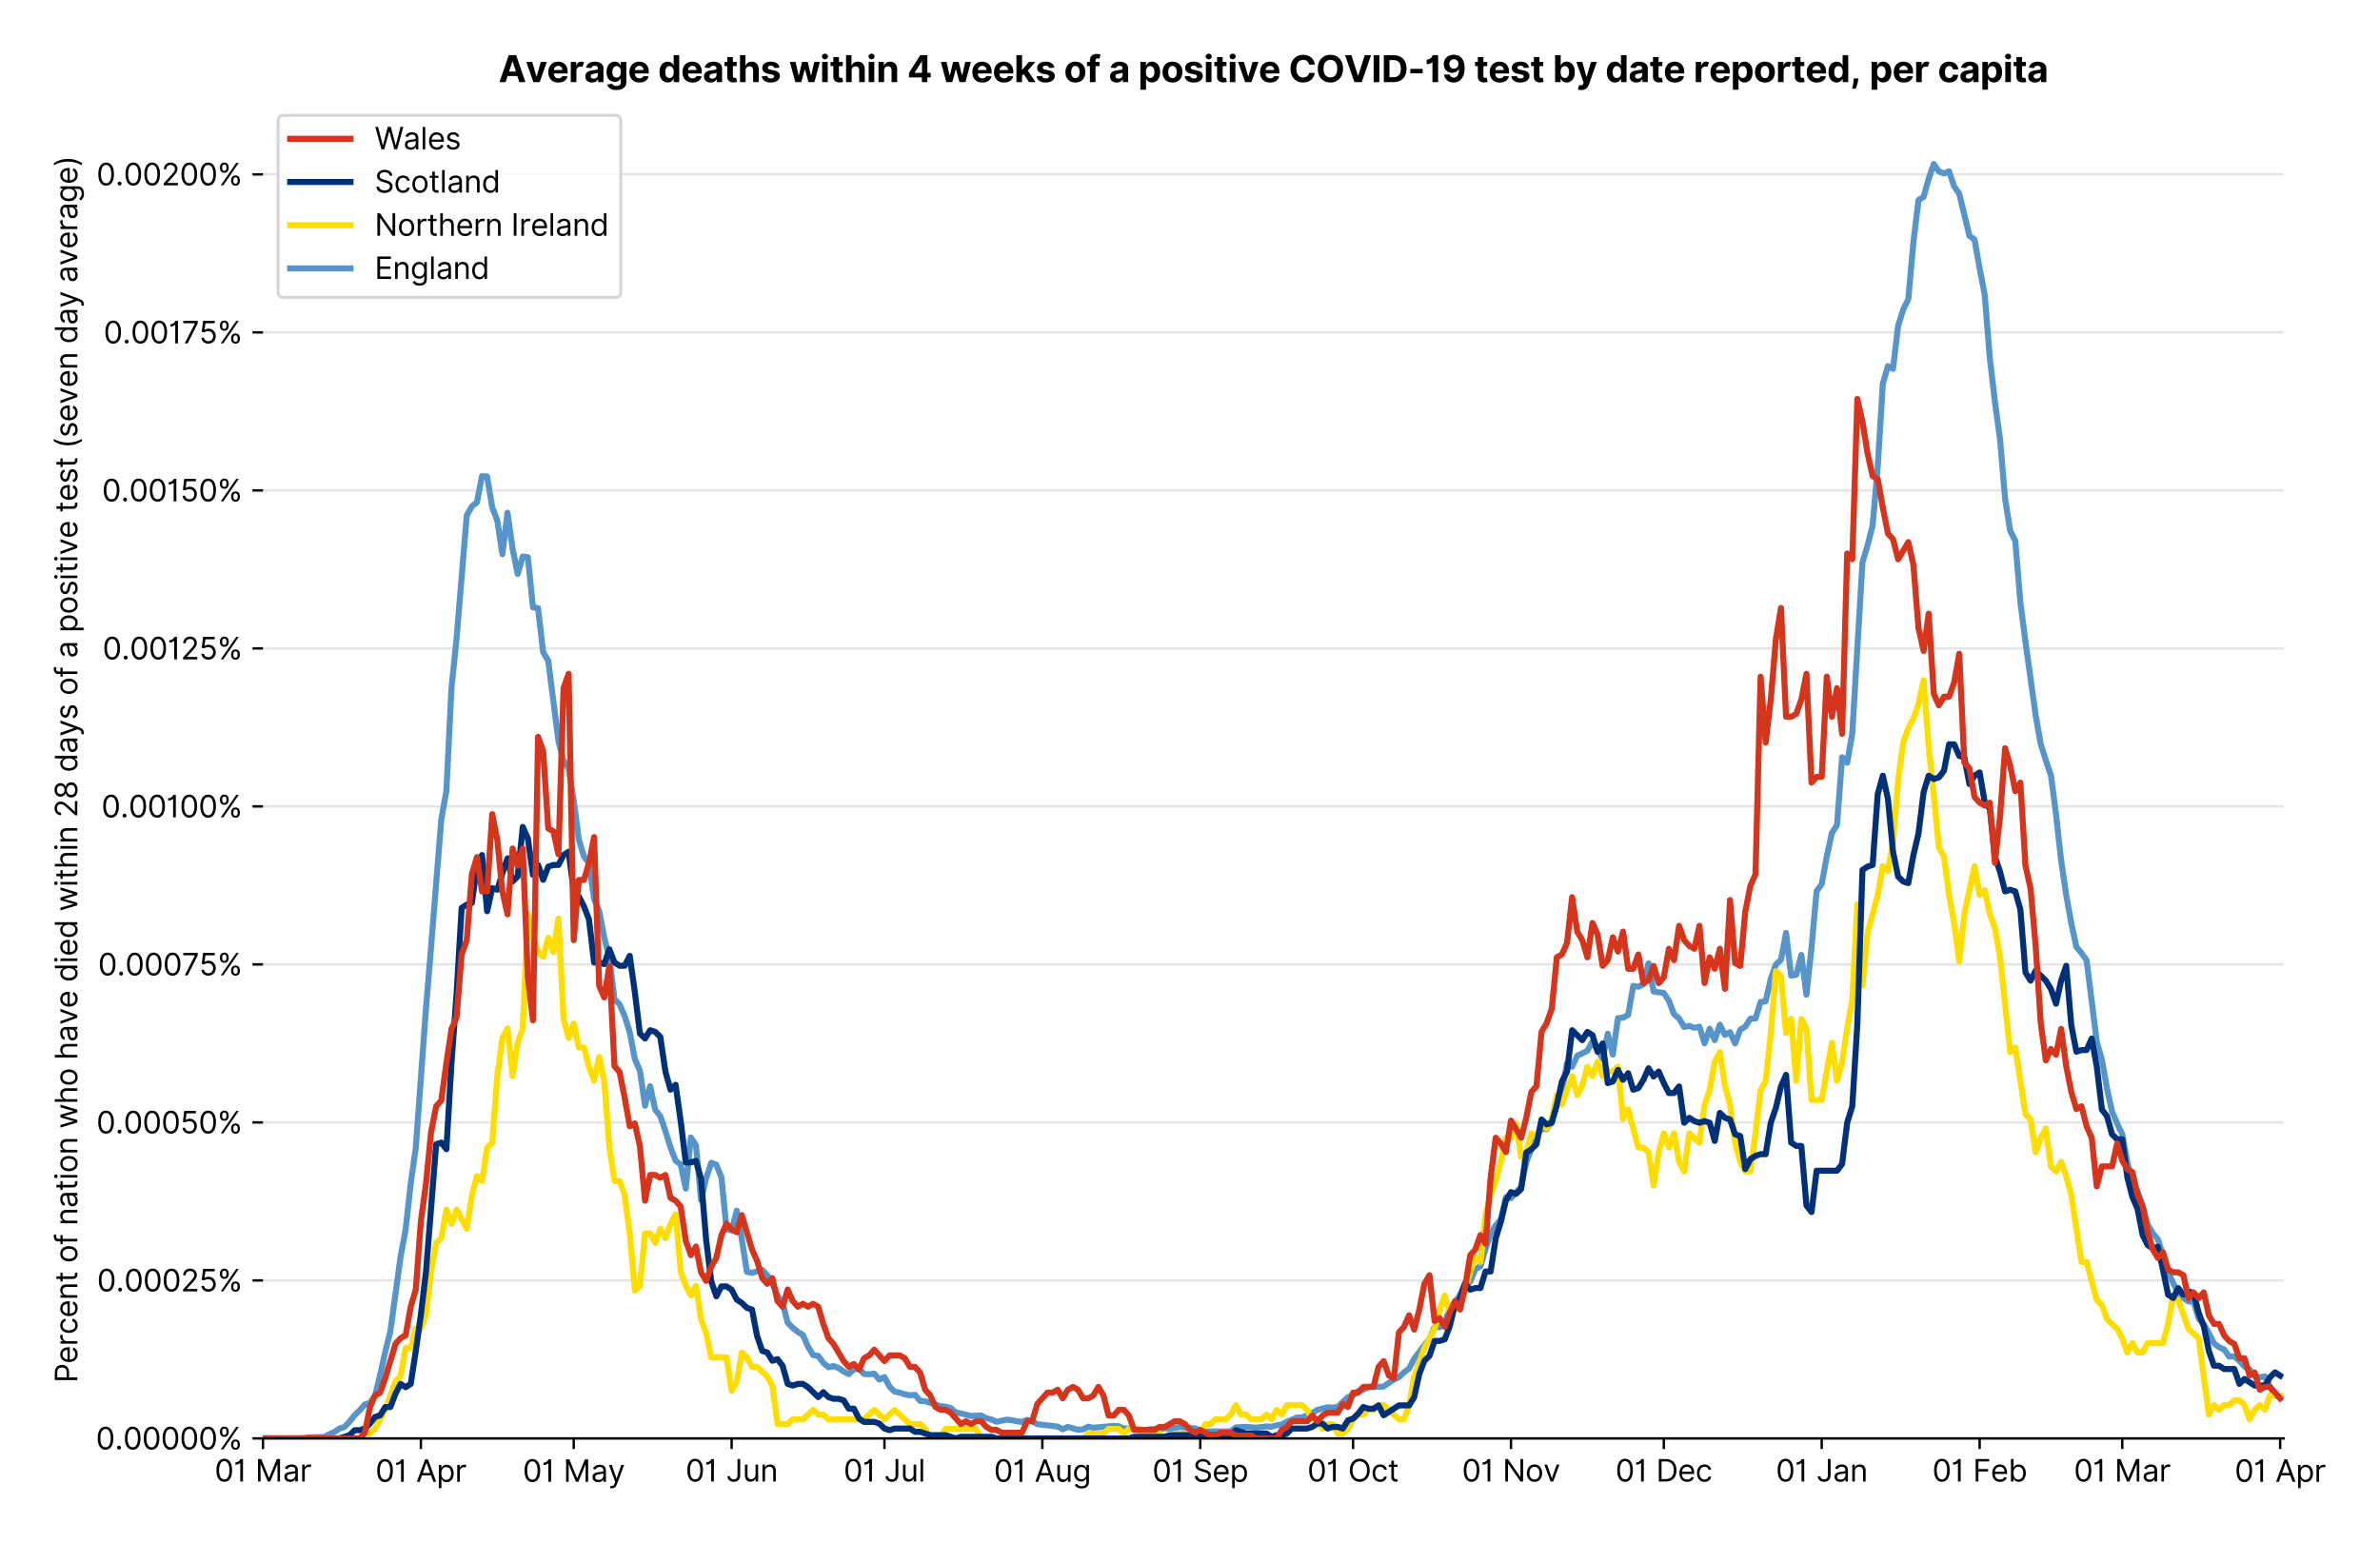 <?xml version="1.0" encoding="utf-8" standalone="no"?>
<!DOCTYPE svg PUBLIC "-//W3C//DTD SVG 1.1//EN"
  "http://www.w3.org/Graphics/SVG/1.1/DTD/svg11.dtd">
<svg version="1.1" viewBox="0 0 788.709 511.276" xmlns="http://www.w3.org/2000/svg" xmlns:xlink="http://www.w3.org/1999/xlink">
 <defs>
  <style type="text/css">*{stroke-linecap:butt;stroke-linejoin:round;}</style>
 </defs>
 <g id="figure_1">
  <g id="patch_1">
   <path d="M 0 511.276 
L 788.709 511.276 
L 788.709 0 
L 0 0 
z
" style="fill:#ffffff;"/>
  </g>
  <g id="axes_1">
   <g id="patch_2">
    <path d="M 87.155 476.745 
L 756.755 476.745 
L 756.755 33.225 
L 87.155 33.225 
z
" style="fill:#ffffff;"/>
   </g>
   <g id="matplotlib.axis_1">
    <g id="xtick_1">
     <g id="line2d_1">
      <defs>
       <path d="M 0 0 
L 0 3.5 
" id="m34f76a6a45" style="stroke:#000000;stroke-width:0.8;"/>
      </defs>
      <g>
       <use style="stroke:#000000;stroke-width:0.8;" x="87.155" xlink:href="#m34f76a6a45" y="476.745"/>
      </g>
     </g>
     <g id="text_1">
      <!-- 01 Mar -->
      <g transform="translate(71.118 491.018)scale(0.1 -0.1)">
       <defs>
        <path d="M 2000 -64 
Q 1230 -64 806 561 
Q 382 1186 382 2327 
Q 382 3459 809 4088 
Q 1236 4718 2000 4718 
Q 2764 4718 3191 4088 
Q 3618 3459 3618 2327 
Q 3618 1186 3194 561 
Q 2771 -64 2000 -64 
z
M 2000 436 
Q 2509 436 2791 927 
Q 3073 1418 3073 2327 
Q 3073 3234 2789 3730 
Q 2505 4227 2000 4227 
Q 1496 4227 1211 3730 
Q 927 3234 927 2327 
Q 927 1418 1210 927 
Q 1493 436 2000 436 
z
" id="Inter-Regular-30" transform="scale(0.016)"/>
        <path d="M 1973 4655 
L 1973 0 
L 1409 0 
L 1409 3836 
L 1373 3836 
Q 1341 3773 1209 3692 
Q 1077 3611 868 3551 
Q 659 3491 391 3491 
L 391 3964 
Q 661 3964 859 4061 
Q 1057 4159 1190 4291 
Q 1323 4423 1392 4529 
Q 1461 4636 1473 4655 
L 1973 4655 
z
" id="Inter-Regular-31" transform="scale(0.016)"/>
        <path id="Inter-Regular-20" transform="scale(0.016)"/>
        <path d="M 564 4655 
L 1236 4655 
L 2818 791 
L 2873 791 
L 4455 4655 
L 5127 4655 
L 5127 0 
L 4600 0 
L 4600 3536 
L 4555 3536 
L 3100 0 
L 2591 0 
L 1136 3536 
L 1091 3536 
L 1091 0 
L 564 0 
L 564 4655 
z
" id="Inter-Regular-4d" transform="scale(0.016)"/>
        <path d="M 1518 -82 
Q 1186 -82 916 44 
Q 646 170 486 410 
Q 327 650 327 991 
Q 327 1291 445 1478 
Q 564 1666 761 1773 
Q 959 1880 1199 1933 
Q 1439 1986 1682 2018 
Q 2000 2059 2199 2080 
Q 2398 2102 2490 2154 
Q 2582 2207 2582 2336 
L 2582 2355 
Q 2582 2691 2399 2877 
Q 2216 3064 1846 3064 
Q 1461 3064 1243 2895 
Q 1025 2727 936 2536 
L 427 2718 
Q 564 3036 792 3214 
Q 1021 3393 1292 3464 
Q 1564 3536 1827 3536 
Q 1996 3536 2215 3496 
Q 2434 3457 2640 3334 
Q 2846 3211 2982 2963 
Q 3118 2716 3118 2300 
L 3118 0 
L 2582 0 
L 2582 473 
L 2555 473 
Q 2500 359 2373 229 
Q 2246 100 2034 9 
Q 1823 -82 1518 -82 
z
M 1600 400 
Q 1918 400 2137 525 
Q 2357 650 2469 847 
Q 2582 1045 2582 1264 
L 2582 1755 
Q 2548 1714 2433 1681 
Q 2318 1648 2169 1624 
Q 2021 1600 1881 1583 
Q 1741 1566 1655 1555 
Q 1446 1527 1265 1467 
Q 1084 1407 974 1287 
Q 864 1168 864 964 
Q 864 684 1072 542 
Q 1280 400 1600 400 
z
" id="Inter-Regular-61" transform="scale(0.016)"/>
        <path d="M 491 0 
L 491 3491 
L 1009 3491 
L 1009 2964 
L 1046 2964 
Q 1139 3223 1389 3384 
Q 1639 3545 1955 3545 
Q 2100 3545 2209 3511 
Q 2318 3477 2400 3418 
L 2218 2964 
Q 2161 2993 2085 3010 
Q 2009 3027 1909 3027 
Q 1527 3027 1277 2794 
Q 1027 2561 1027 2209 
L 1027 0 
L 491 0 
z
" id="Inter-Regular-72" transform="scale(0.016)"/>
       </defs>
       <use xlink:href="#Inter-Regular-30"/>
       <use x="62.5" xlink:href="#Inter-Regular-31"/>
       <use x="106.676" xlink:href="#Inter-Regular-20"/>
       <use x="134.801" xlink:href="#Inter-Regular-4d"/>
       <use x="225.994" xlink:href="#Inter-Regular-61"/>
       <use x="282.386" xlink:href="#Inter-Regular-72"/>
      </g>
     </g>
    </g>
    <g id="xtick_2">
     <g id="line2d_2">
      <g>
       <use style="stroke:#000000;stroke-width:0.8;" x="139.484" xlink:href="#m34f76a6a45" y="476.745"/>
      </g>
     </g>
     <g id="text_2">
      <!-- 01 Apr -->
      <g transform="translate(124.399 491.117)scale(0.1 -0.1)">
       <defs>
        <path d="M 755 0 
L 164 0 
L 1873 4655 
L 2455 4655 
L 4164 0 
L 3573 0 
L 3105 1318 
L 1223 1318 
L 755 0 
z
M 1400 1818 
L 2927 1818 
L 2182 3918 
L 2146 3918 
L 1400 1818 
z
" id="Inter-Regular-41" transform="scale(0.016)"/>
        <path d="M 491 -1309 
L 491 3491 
L 1009 3491 
L 1009 2936 
L 1073 2936 
Q 1132 3027 1237 3169 
Q 1343 3311 1542 3423 
Q 1741 3536 2082 3536 
Q 2523 3536 2859 3315 
Q 3196 3095 3384 2690 
Q 3573 2286 3573 1736 
Q 3573 1182 3384 776 
Q 3196 370 2861 148 
Q 2527 -73 2091 -73 
Q 1755 -73 1552 39 
Q 1350 152 1241 296 
Q 1132 441 1073 536 
L 1027 536 
L 1027 -1309 
L 491 -1309 
z
M 1018 1745 
Q 1018 1152 1276 780 
Q 1534 409 2018 409 
Q 2355 409 2581 587 
Q 2807 766 2921 1069 
Q 3036 1373 3036 1745 
Q 3036 2114 2923 2410 
Q 2811 2707 2585 2881 
Q 2359 3055 2018 3055 
Q 1527 3055 1272 2693 
Q 1018 2332 1018 1745 
z
" id="Inter-Regular-70" transform="scale(0.016)"/>
       </defs>
       <use xlink:href="#Inter-Regular-30"/>
       <use x="62.5" xlink:href="#Inter-Regular-31"/>
       <use x="106.676" xlink:href="#Inter-Regular-20"/>
       <use x="134.801" xlink:href="#Inter-Regular-41"/>
       <use x="202.415" xlink:href="#Inter-Regular-70"/>
       <use x="263.352" xlink:href="#Inter-Regular-72"/>
      </g>
     </g>
    </g>
    <g id="xtick_3">
     <g id="line2d_3">
      <g>
       <use style="stroke:#000000;stroke-width:0.8;" x="190.126" xlink:href="#m34f76a6a45" y="476.745"/>
      </g>
     </g>
     <g id="text_3">
      <!-- 01 May -->
      <g transform="translate(173.223 491.117)scale(0.1 -0.1)">
       <defs>
        <path d="M 818 -1355 
Q 682 -1355 575 -1333 
Q 468 -1311 427 -1291 
L 564 -818 
Q 857 -893 1053 -814 
Q 1250 -736 1391 -345 
L 1509 -18 
L 218 3491 
L 800 3491 
L 1764 709 
L 1800 709 
L 2764 3491 
L 3346 3491 
L 1846 -564 
Q 1550 -1355 818 -1355 
z
" id="Inter-Regular-79" transform="scale(0.016)"/>
       </defs>
       <use xlink:href="#Inter-Regular-30"/>
       <use x="62.5" xlink:href="#Inter-Regular-31"/>
       <use x="106.676" xlink:href="#Inter-Regular-20"/>
       <use x="134.801" xlink:href="#Inter-Regular-4d"/>
       <use x="225.994" xlink:href="#Inter-Regular-61"/>
       <use x="282.386" xlink:href="#Inter-Regular-79"/>
      </g>
     </g>
    </g>
    <g id="xtick_4">
     <g id="line2d_4">
      <g>
       <use style="stroke:#000000;stroke-width:0.8;" x="242.455" xlink:href="#m34f76a6a45" y="476.745"/>
      </g>
     </g>
     <g id="text_4">
      <!-- 01 Jun -->
      <g transform="translate(227.171 491.018)scale(0.1 -0.1)">
       <defs>
        <path d="M 2346 4655 
L 2909 4655 
L 2909 1327 
Q 2909 657 2549 296 
Q 2189 -64 1582 -64 
Q 1200 -64 902 76 
Q 605 216 434 475 
Q 264 734 264 1091 
L 818 1091 
Q 818 795 1034 615 
Q 1250 436 1582 436 
Q 1948 436 2147 664 
Q 2346 893 2346 1327 
L 2346 4655 
z
" id="Inter-Regular-4a" transform="scale(0.016)"/>
        <path d="M 2691 1427 
L 2691 3491 
L 3227 3491 
L 3227 0 
L 2691 0 
L 2691 591 
L 2655 591 
Q 2532 325 2273 140 
Q 2014 -45 1618 -45 
Q 1127 -45 809 280 
Q 491 605 491 1273 
L 491 3491 
L 1027 3491 
L 1027 1309 
Q 1027 927 1242 700 
Q 1457 473 1791 473 
Q 1991 473 2199 575 
Q 2407 677 2549 888 
Q 2691 1100 2691 1427 
z
" id="Inter-Regular-75" transform="scale(0.016)"/>
        <path d="M 1027 2100 
L 1027 0 
L 491 0 
L 491 3491 
L 1009 3491 
L 1009 2945 
L 1055 2945 
Q 1177 3211 1427 3373 
Q 1677 3536 2073 3536 
Q 2602 3536 2928 3211 
Q 3255 2886 3255 2218 
L 3255 0 
L 2718 0 
L 2718 2182 
Q 2718 2593 2504 2824 
Q 2291 3055 1918 3055 
Q 1534 3055 1280 2806 
Q 1027 2557 1027 2100 
z
" id="Inter-Regular-6e" transform="scale(0.016)"/>
       </defs>
       <use xlink:href="#Inter-Regular-30"/>
       <use x="62.5" xlink:href="#Inter-Regular-31"/>
       <use x="106.676" xlink:href="#Inter-Regular-20"/>
       <use x="134.801" xlink:href="#Inter-Regular-4a"/>
       <use x="189.063" xlink:href="#Inter-Regular-75"/>
       <use x="247.159" xlink:href="#Inter-Regular-6e"/>
      </g>
     </g>
    </g>
    <g id="xtick_5">
     <g id="line2d_5">
      <g>
       <use style="stroke:#000000;stroke-width:0.8;" x="293.097" xlink:href="#m34f76a6a45" y="476.745"/>
      </g>
     </g>
     <g id="text_5">
      <!-- 01 Jul -->
      <g transform="translate(279.553 491.018)scale(0.1 -0.1)">
       <defs>
        <path d="M 1027 4655 
L 1027 0 
L 491 0 
L 491 4655 
L 1027 4655 
z
" id="Inter-Regular-6c" transform="scale(0.016)"/>
       </defs>
       <use xlink:href="#Inter-Regular-30"/>
       <use x="62.5" xlink:href="#Inter-Regular-31"/>
       <use x="106.676" xlink:href="#Inter-Regular-20"/>
       <use x="134.801" xlink:href="#Inter-Regular-4a"/>
       <use x="189.063" xlink:href="#Inter-Regular-75"/>
       <use x="247.159" xlink:href="#Inter-Regular-6c"/>
      </g>
     </g>
    </g>
    <g id="xtick_6">
     <g id="line2d_6">
      <g>
       <use style="stroke:#000000;stroke-width:0.8;" x="345.427" xlink:href="#m34f76a6a45" y="476.745"/>
      </g>
     </g>
     <g id="text_6">
      <!-- 01 Aug -->
      <g transform="translate(329.355 491.117)scale(0.1 -0.1)">
       <defs>
        <path d="M 1900 -1382 
Q 1316 -1382 976 -1169 
Q 636 -957 473 -682 
L 900 -382 
Q 973 -477 1084 -601 
Q 1196 -725 1390 -817 
Q 1584 -909 1900 -909 
Q 2323 -909 2598 -704 
Q 2873 -500 2873 -64 
L 2873 645 
L 2827 645 
Q 2768 550 2660 410 
Q 2552 270 2351 162 
Q 2150 55 1809 55 
Q 1386 55 1051 255 
Q 716 455 521 836 
Q 327 1218 327 1764 
Q 327 2300 516 2699 
Q 705 3098 1041 3317 
Q 1377 3536 1818 3536 
Q 2159 3536 2360 3423 
Q 2561 3311 2669 3169 
Q 2777 3027 2836 2936 
L 2891 2936 
L 2891 3491 
L 3409 3491 
L 3409 -100 
Q 3409 -550 3205 -833 
Q 3002 -1116 2660 -1249 
Q 2318 -1382 1900 -1382 
z
M 1882 536 
Q 2366 536 2624 864 
Q 2882 1193 2882 1773 
Q 2882 2339 2627 2697 
Q 2373 3055 1882 3055 
Q 1541 3055 1315 2882 
Q 1089 2709 976 2418 
Q 864 2127 864 1773 
Q 864 1227 1120 881 
Q 1377 536 1882 536 
z
" id="Inter-Regular-67" transform="scale(0.016)"/>
       </defs>
       <use xlink:href="#Inter-Regular-30"/>
       <use x="62.5" xlink:href="#Inter-Regular-31"/>
       <use x="106.676" xlink:href="#Inter-Regular-20"/>
       <use x="134.801" xlink:href="#Inter-Regular-41"/>
       <use x="202.415" xlink:href="#Inter-Regular-75"/>
       <use x="260.511" xlink:href="#Inter-Regular-67"/>
      </g>
     </g>
    </g>
    <g id="xtick_7">
     <g id="line2d_7">
      <g>
       <use style="stroke:#000000;stroke-width:0.8;" x="397.756" xlink:href="#m34f76a6a45" y="476.745"/>
      </g>
     </g>
     <g id="text_7">
      <!-- 01 Sep -->
      <g transform="translate(381.869 491.117)scale(0.1 -0.1)">
       <defs>
        <path d="M 3109 3491 
Q 3068 3836 2777 4027 
Q 2486 4218 2064 4218 
Q 1600 4218 1318 3999 
Q 1036 3780 1036 3445 
Q 1036 3195 1189 3042 
Q 1343 2889 1553 2803 
Q 1764 2718 1936 2673 
L 2409 2545 
Q 2591 2498 2815 2414 
Q 3039 2330 3244 2185 
Q 3450 2041 3584 1816 
Q 3718 1591 3718 1264 
Q 3718 886 3521 581 
Q 3325 277 2949 97 
Q 2573 -82 2036 -82 
Q 1286 -82 845 272 
Q 405 627 364 1200 
L 946 1200 
Q 968 936 1124 764 
Q 1280 593 1519 510 
Q 1759 427 2036 427 
Q 2359 427 2616 533 
Q 2873 639 3023 828 
Q 3173 1018 3173 1273 
Q 3173 1505 3043 1650 
Q 2914 1795 2702 1886 
Q 2491 1977 2246 2045 
L 1673 2209 
Q 1127 2366 809 2657 
Q 491 2948 491 3418 
Q 491 3809 703 4101 
Q 916 4393 1276 4555 
Q 1636 4718 2082 4718 
Q 2532 4718 2882 4558 
Q 3232 4398 3437 4120 
Q 3643 3843 3655 3491 
L 3109 3491 
z
" id="Inter-Regular-53" transform="scale(0.016)"/>
        <path d="M 1955 -73 
Q 1450 -73 1085 151 
Q 721 375 524 778 
Q 327 1182 327 1718 
Q 327 2255 524 2665 
Q 721 3075 1074 3305 
Q 1427 3536 1900 3536 
Q 2173 3536 2439 3445 
Q 2705 3355 2923 3151 
Q 3141 2948 3270 2614 
Q 3400 2280 3400 1791 
L 3400 1564 
L 866 1564 
Q 884 1005 1183 707 
Q 1482 409 1955 409 
Q 2271 409 2498 545 
Q 2725 682 2827 955 
L 3346 809 
Q 3223 414 2854 170 
Q 2486 -73 1955 -73 
z
M 866 2027 
L 2855 2027 
Q 2855 2470 2595 2762 
Q 2336 3055 1900 3055 
Q 1593 3055 1368 2911 
Q 1143 2768 1013 2533 
Q 884 2298 866 2027 
z
" id="Inter-Regular-65" transform="scale(0.016)"/>
       </defs>
       <use xlink:href="#Inter-Regular-30"/>
       <use x="62.5" xlink:href="#Inter-Regular-31"/>
       <use x="106.676" xlink:href="#Inter-Regular-20"/>
       <use x="134.801" xlink:href="#Inter-Regular-53"/>
       <use x="198.58" xlink:href="#Inter-Regular-65"/>
       <use x="256.818" xlink:href="#Inter-Regular-70"/>
      </g>
     </g>
    </g>
    <g id="xtick_8">
     <g id="line2d_8">
      <g>
       <use style="stroke:#000000;stroke-width:0.8;" x="448.398" xlink:href="#m34f76a6a45" y="476.745"/>
      </g>
     </g>
     <g id="text_8">
      <!-- 01 Oct -->
      <g transform="translate(433.242 491.018)scale(0.1 -0.1)">
       <defs>
        <path d="M 4491 2327 
Q 4491 1591 4225 1054 
Q 3959 518 3495 227 
Q 3032 -64 2436 -64 
Q 1841 -64 1377 227 
Q 914 518 648 1054 
Q 382 1591 382 2327 
Q 382 3064 648 3600 
Q 914 4136 1377 4427 
Q 1841 4718 2436 4718 
Q 3032 4718 3495 4427 
Q 3959 4136 4225 3600 
Q 4491 3064 4491 2327 
z
M 3946 2327 
Q 3946 2932 3744 3348 
Q 3543 3764 3201 3977 
Q 2859 4191 2436 4191 
Q 2014 4191 1672 3977 
Q 1330 3764 1128 3348 
Q 927 2932 927 2327 
Q 927 1723 1128 1307 
Q 1330 891 1672 677 
Q 2014 464 2436 464 
Q 2859 464 3201 677 
Q 3543 891 3744 1307 
Q 3946 1723 3946 2327 
z
" id="Inter-Regular-4f" transform="scale(0.016)"/>
        <path d="M 1909 -73 
Q 1418 -73 1063 159 
Q 709 391 518 798 
Q 327 1205 327 1727 
Q 327 2259 524 2667 
Q 721 3075 1074 3305 
Q 1427 3536 1900 3536 
Q 2268 3536 2563 3400 
Q 2859 3264 3047 3018 
Q 3236 2773 3282 2445 
L 2746 2445 
Q 2684 2684 2474 2869 
Q 2264 3055 1909 3055 
Q 1439 3055 1151 2697 
Q 864 2339 864 1745 
Q 864 1139 1148 774 
Q 1432 409 1909 409 
Q 2223 409 2447 570 
Q 2671 732 2746 1018 
L 3282 1018 
Q 3236 709 3058 462 
Q 2880 216 2588 71 
Q 2296 -73 1909 -73 
z
" id="Inter-Regular-63" transform="scale(0.016)"/>
        <path d="M 2009 3491 
L 2009 3036 
L 1264 3036 
L 1264 1000 
Q 1264 773 1331 660 
Q 1398 548 1503 510 
Q 1609 473 1727 473 
Q 1816 473 1873 483 
Q 1930 493 1964 500 
L 2073 18 
Q 2018 -2 1920 -23 
Q 1823 -45 1673 -45 
Q 1446 -45 1228 52 
Q 1011 150 869 350 
Q 727 550 727 855 
L 727 3036 
L 200 3036 
L 200 3491 
L 727 3491 
L 727 4327 
L 1264 4327 
L 1264 3491 
L 2009 3491 
z
" id="Inter-Regular-74" transform="scale(0.016)"/>
       </defs>
       <use xlink:href="#Inter-Regular-30"/>
       <use x="62.5" xlink:href="#Inter-Regular-31"/>
       <use x="106.676" xlink:href="#Inter-Regular-20"/>
       <use x="134.801" xlink:href="#Inter-Regular-4f"/>
       <use x="210.938" xlink:href="#Inter-Regular-63"/>
       <use x="266.761" xlink:href="#Inter-Regular-74"/>
      </g>
     </g>
    </g>
    <g id="xtick_9">
     <g id="line2d_9">
      <g>
       <use style="stroke:#000000;stroke-width:0.8;" x="500.727" xlink:href="#m34f76a6a45" y="476.745"/>
      </g>
     </g>
     <g id="text_9">
      <!-- 01 Nov -->
      <g transform="translate(484.456 491.018)scale(0.1 -0.1)">
       <defs>
        <path d="M 4255 4655 
L 4255 0 
L 3709 0 
L 1173 3655 
L 1127 3655 
L 1127 0 
L 564 0 
L 564 4655 
L 1109 4655 
L 3655 991 
L 3700 991 
L 3700 4655 
L 4255 4655 
z
" id="Inter-Regular-4e" transform="scale(0.016)"/>
        <path d="M 1909 -73 
Q 1436 -73 1080 152 
Q 725 377 526 781 
Q 327 1186 327 1727 
Q 327 2273 526 2679 
Q 725 3086 1080 3311 
Q 1436 3536 1909 3536 
Q 2382 3536 2737 3311 
Q 3093 3086 3292 2679 
Q 3491 2273 3491 1727 
Q 3491 1186 3292 781 
Q 3093 377 2737 152 
Q 2382 -73 1909 -73 
z
M 1909 409 
Q 2268 409 2500 593 
Q 2732 777 2843 1077 
Q 2955 1377 2955 1727 
Q 2955 2077 2843 2379 
Q 2732 2682 2500 2868 
Q 2268 3055 1909 3055 
Q 1550 3055 1318 2868 
Q 1086 2682 975 2379 
Q 864 2077 864 1727 
Q 864 1377 975 1077 
Q 1086 777 1318 593 
Q 1550 409 1909 409 
z
" id="Inter-Regular-6f" transform="scale(0.016)"/>
        <path d="M 3346 3491 
L 2055 0 
L 1509 0 
L 218 3491 
L 800 3491 
L 1764 709 
L 1800 709 
L 2764 3491 
L 3346 3491 
z
" id="Inter-Regular-76" transform="scale(0.016)"/>
       </defs>
       <use xlink:href="#Inter-Regular-30"/>
       <use x="62.5" xlink:href="#Inter-Regular-31"/>
       <use x="106.676" xlink:href="#Inter-Regular-20"/>
       <use x="134.801" xlink:href="#Inter-Regular-4e"/>
       <use x="210.085" xlink:href="#Inter-Regular-6f"/>
       <use x="269.744" xlink:href="#Inter-Regular-76"/>
      </g>
     </g>
    </g>
    <g id="xtick_10">
     <g id="line2d_10">
      <g>
       <use style="stroke:#000000;stroke-width:0.8;" x="551.369" xlink:href="#m34f76a6a45" y="476.745"/>
      </g>
     </g>
     <g id="text_10">
      <!-- 01 Dec -->
      <g transform="translate(535.332 491.018)scale(0.1 -0.1)">
       <defs>
        <path d="M 2000 0 
L 564 0 
L 564 4655 
L 2064 4655 
Q 2741 4655 3223 4376 
Q 3705 4098 3961 3578 
Q 4218 3059 4218 2336 
Q 4218 1609 3959 1085 
Q 3700 561 3204 280 
Q 2709 0 2000 0 
z
M 1127 500 
L 1964 500 
Q 2830 500 3251 992 
Q 3673 1484 3673 2336 
Q 3673 3182 3259 3668 
Q 2846 4155 2027 4155 
L 1127 4155 
L 1127 500 
z
" id="Inter-Regular-44" transform="scale(0.016)"/>
       </defs>
       <use xlink:href="#Inter-Regular-30"/>
       <use x="62.5" xlink:href="#Inter-Regular-31"/>
       <use x="106.676" xlink:href="#Inter-Regular-20"/>
       <use x="134.801" xlink:href="#Inter-Regular-44"/>
       <use x="206.676" xlink:href="#Inter-Regular-65"/>
       <use x="264.915" xlink:href="#Inter-Regular-63"/>
      </g>
     </g>
    </g>
    <g id="xtick_11">
     <g id="line2d_11">
      <g>
       <use style="stroke:#000000;stroke-width:0.8;" x="603.699" xlink:href="#m34f76a6a45" y="476.745"/>
      </g>
     </g>
     <g id="text_11">
      <!-- 01 Jan -->
      <g transform="translate(588.499 491.018)scale(0.1 -0.1)">
       <use xlink:href="#Inter-Regular-30"/>
       <use x="62.5" xlink:href="#Inter-Regular-31"/>
       <use x="106.676" xlink:href="#Inter-Regular-20"/>
       <use x="134.801" xlink:href="#Inter-Regular-4a"/>
       <use x="189.063" xlink:href="#Inter-Regular-61"/>
       <use x="245.455" xlink:href="#Inter-Regular-6e"/>
      </g>
     </g>
    </g>
    <g id="xtick_12">
     <g id="line2d_12">
      <g>
       <use style="stroke:#000000;stroke-width:0.8;" x="656.028" xlink:href="#m34f76a6a45" y="476.745"/>
      </g>
     </g>
     <g id="text_12">
      <!-- 01 Feb -->
      <g transform="translate(640.339 491.018)scale(0.1 -0.1)">
       <defs>
        <path d="M 564 0 
L 564 4655 
L 3355 4655 
L 3355 4155 
L 1127 4155 
L 1127 2582 
L 3146 2582 
L 3146 2082 
L 1127 2082 
L 1127 0 
L 564 0 
z
" id="Inter-Regular-46" transform="scale(0.016)"/>
        <path d="M 564 0 
L 564 4655 
L 1100 4655 
L 1100 2936 
L 1146 2936 
Q 1205 3027 1310 3169 
Q 1416 3311 1615 3423 
Q 1814 3536 2155 3536 
Q 2596 3536 2932 3315 
Q 3268 3095 3457 2690 
Q 3646 2286 3646 1736 
Q 3646 1182 3457 776 
Q 3268 370 2934 148 
Q 2600 -73 2164 -73 
Q 1827 -73 1625 39 
Q 1423 152 1314 296 
Q 1205 441 1146 536 
L 1082 536 
L 1082 0 
L 564 0 
z
M 1091 1745 
Q 1091 1152 1349 780 
Q 1607 409 2091 409 
Q 2427 409 2653 587 
Q 2880 766 2994 1069 
Q 3109 1373 3109 1745 
Q 3109 2114 2996 2410 
Q 2884 2707 2658 2881 
Q 2432 3055 2091 3055 
Q 1600 3055 1345 2693 
Q 1091 2332 1091 1745 
z
" id="Inter-Regular-62" transform="scale(0.016)"/>
       </defs>
       <use xlink:href="#Inter-Regular-30"/>
       <use x="62.5" xlink:href="#Inter-Regular-31"/>
       <use x="106.676" xlink:href="#Inter-Regular-20"/>
       <use x="134.801" xlink:href="#Inter-Regular-46"/>
       <use x="193.466" xlink:href="#Inter-Regular-65"/>
       <use x="251.705" xlink:href="#Inter-Regular-62"/>
      </g>
     </g>
    </g>
    <g id="xtick_13">
     <g id="line2d_13">
      <g>
       <use style="stroke:#000000;stroke-width:0.8;" x="703.294" xlink:href="#m34f76a6a45" y="476.745"/>
      </g>
     </g>
     <g id="text_13">
      <!-- 01 Mar -->
      <g transform="translate(687.257 491.018)scale(0.1 -0.1)">
       <use xlink:href="#Inter-Regular-30"/>
       <use x="62.5" xlink:href="#Inter-Regular-31"/>
       <use x="106.676" xlink:href="#Inter-Regular-20"/>
       <use x="134.801" xlink:href="#Inter-Regular-4d"/>
       <use x="225.994" xlink:href="#Inter-Regular-61"/>
       <use x="282.386" xlink:href="#Inter-Regular-72"/>
      </g>
     </g>
    </g>
    <g id="xtick_14">
     <g id="line2d_14">
      <g>
       <use style="stroke:#000000;stroke-width:0.8;" x="755.623" xlink:href="#m34f76a6a45" y="476.745"/>
      </g>
     </g>
     <g id="text_14">
      <!-- 01 Apr -->
      <g transform="translate(740.538 491.117)scale(0.1 -0.1)">
       <use xlink:href="#Inter-Regular-30"/>
       <use x="62.5" xlink:href="#Inter-Regular-31"/>
       <use x="106.676" xlink:href="#Inter-Regular-20"/>
       <use x="134.801" xlink:href="#Inter-Regular-41"/>
       <use x="202.415" xlink:href="#Inter-Regular-70"/>
       <use x="263.352" xlink:href="#Inter-Regular-72"/>
      </g>
     </g>
    </g>
   </g>
   <g id="matplotlib.axis_2">
    <g id="ytick_1">
     <g id="line2d_15">
      <path clip-path="url(#p4aada68490)" d="M 87.155 476.745 
L 756.755 476.745 
" style="fill:none;stroke:#e5e5e5;stroke-linecap:square;stroke-width:0.8;"/>
     </g>
     <g id="line2d_16">
      <defs>
       <path d="M 0 0 
L -3.5 0 
" id="m542458fadd" style="stroke:#000000;stroke-width:0.8;"/>
      </defs>
      <g>
       <use style="stroke:#000000;stroke-width:0.8;" x="87.155" xlink:href="#m542458fadd" y="476.745"/>
      </g>
     </g>
     <g id="text_15">
      <!-- 0.00000% -->
      <g transform="translate(31.773 480.382)scale(0.1 -0.1)">
       <defs>
        <path d="M 882 -36 
Q 714 -36 593 84 
Q 473 205 473 373 
Q 473 541 593 661 
Q 714 782 882 782 
Q 1050 782 1170 661 
Q 1291 541 1291 373 
Q 1291 205 1170 84 
Q 1050 -36 882 -36 
z
" id="Inter-Regular-2e" transform="scale(0.016)"/>
        <path d="M 2855 873 
L 2855 1118 
Q 2855 1373 2960 1585 
Q 3066 1798 3269 1926 
Q 3473 2055 3764 2055 
Q 4059 2055 4259 1926 
Q 4459 1798 4561 1585 
Q 4664 1373 4664 1118 
L 4664 873 
Q 4664 618 4560 405 
Q 4457 193 4256 64 
Q 4055 -64 3764 -64 
Q 3468 -64 3266 64 
Q 3064 193 2959 405 
Q 2855 618 2855 873 
z
M 536 3536 
L 536 3782 
Q 536 4036 642 4248 
Q 748 4461 951 4589 
Q 1155 4718 1446 4718 
Q 1741 4718 1941 4589 
Q 2141 4461 2243 4248 
Q 2346 4036 2346 3782 
L 2346 3536 
Q 2346 3282 2242 3069 
Q 2139 2857 1937 2728 
Q 1736 2600 1446 2600 
Q 1150 2600 948 2728 
Q 746 2857 641 3069 
Q 536 3282 536 3536 
z
M 709 0 
L 3909 4655 
L 4427 4655 
L 1227 0 
L 709 0 
z
M 3318 1118 
L 3318 873 
Q 3318 661 3418 494 
Q 3518 327 3764 327 
Q 4002 327 4101 494 
Q 4200 661 4200 873 
L 4200 1118 
Q 4200 1330 4104 1497 
Q 4009 1664 3764 1664 
Q 3525 1664 3421 1497 
Q 3318 1330 3318 1118 
z
M 1000 3782 
L 1000 3536 
Q 1000 3325 1100 3158 
Q 1200 2991 1446 2991 
Q 1684 2991 1783 3158 
Q 1882 3325 1882 3536 
L 1882 3782 
Q 1882 3993 1786 4160 
Q 1691 4327 1446 4327 
Q 1207 4327 1103 4160 
Q 1000 3993 1000 3782 
z
" id="Inter-Regular-25" transform="scale(0.016)"/>
       </defs>
       <use xlink:href="#Inter-Regular-30"/>
       <use x="62.5" xlink:href="#Inter-Regular-2e"/>
       <use x="90.057" xlink:href="#Inter-Regular-30"/>
       <use x="152.557" xlink:href="#Inter-Regular-30"/>
       <use x="215.057" xlink:href="#Inter-Regular-30"/>
       <use x="277.557" xlink:href="#Inter-Regular-30"/>
       <use x="340.057" xlink:href="#Inter-Regular-30"/>
       <use x="402.557" xlink:href="#Inter-Regular-25"/>
      </g>
     </g>
    </g>
    <g id="ytick_2">
     <g id="line2d_17">
      <path clip-path="url(#p4aada68490)" d="M 87.155 424.376 
L 756.755 424.376 
" style="fill:none;stroke:#e5e5e5;stroke-linecap:square;stroke-width:0.8;"/>
     </g>
     <g id="line2d_18">
      <g>
       <use style="stroke:#000000;stroke-width:0.8;" x="87.155" xlink:href="#m542458fadd" y="424.376"/>
      </g>
     </g>
     <g id="text_16">
      <!-- 0.00025% -->
      <g transform="translate(32.142 428.013)scale(0.1 -0.1)">
       <defs>
        <path d="M 482 0 
L 482 409 
L 2018 2091 
Q 2289 2386 2464 2605 
Q 2639 2825 2724 3019 
Q 2809 3214 2809 3427 
Q 2809 3795 2553 4011 
Q 2298 4227 1918 4227 
Q 1514 4227 1275 3985 
Q 1036 3743 1036 3345 
L 500 3345 
Q 500 3755 688 4064 
Q 877 4373 1203 4545 
Q 1530 4718 1936 4718 
Q 2346 4718 2661 4545 
Q 2977 4373 3156 4079 
Q 3336 3786 3336 3427 
Q 3336 3170 3244 2926 
Q 3152 2682 2926 2383 
Q 2700 2084 2300 1655 
L 1255 536 
L 1255 500 
L 3418 500 
L 3418 0 
L 482 0 
z
" id="Inter-Regular-32" transform="scale(0.016)"/>
        <path d="M 1936 -64 
Q 1536 -64 1216 95 
Q 896 255 702 532 
Q 509 809 491 1164 
L 1036 1164 
Q 1068 848 1324 642 
Q 1580 436 1936 436 
Q 2223 436 2447 570 
Q 2671 705 2799 940 
Q 2927 1175 2927 1473 
Q 2927 1777 2794 2017 
Q 2661 2257 2429 2395 
Q 2198 2534 1900 2536 
Q 1686 2539 1461 2472 
Q 1236 2405 1091 2300 
L 564 2364 
L 846 4655 
L 3264 4655 
L 3264 4155 
L 1318 4155 
L 1155 2782 
L 1182 2782 
Q 1325 2895 1541 2970 
Q 1757 3045 1991 3045 
Q 2418 3045 2753 2842 
Q 3089 2639 3281 2286 
Q 3473 1934 3473 1482 
Q 3473 1036 3274 687 
Q 3075 339 2727 137 
Q 2380 -64 1936 -64 
z
" id="Inter-Regular-35" transform="scale(0.016)"/>
       </defs>
       <use xlink:href="#Inter-Regular-30"/>
       <use x="62.5" xlink:href="#Inter-Regular-2e"/>
       <use x="90.057" xlink:href="#Inter-Regular-30"/>
       <use x="152.557" xlink:href="#Inter-Regular-30"/>
       <use x="215.057" xlink:href="#Inter-Regular-30"/>
       <use x="277.557" xlink:href="#Inter-Regular-32"/>
       <use x="338.068" xlink:href="#Inter-Regular-35"/>
       <use x="398.864" xlink:href="#Inter-Regular-25"/>
      </g>
     </g>
    </g>
    <g id="ytick_3">
     <g id="line2d_19">
      <path clip-path="url(#p4aada68490)" d="M 87.155 372.007 
L 756.755 372.007 
" style="fill:none;stroke:#e5e5e5;stroke-linecap:square;stroke-width:0.8;"/>
     </g>
     <g id="line2d_20">
      <g>
       <use style="stroke:#000000;stroke-width:0.8;" x="87.155" xlink:href="#m542458fadd" y="372.007"/>
      </g>
     </g>
     <g id="text_17">
      <!-- 0.00050% -->
      <g transform="translate(31.944 375.643)scale(0.1 -0.1)">
       <use xlink:href="#Inter-Regular-30"/>
       <use x="62.5" xlink:href="#Inter-Regular-2e"/>
       <use x="90.057" xlink:href="#Inter-Regular-30"/>
       <use x="152.557" xlink:href="#Inter-Regular-30"/>
       <use x="215.057" xlink:href="#Inter-Regular-30"/>
       <use x="277.557" xlink:href="#Inter-Regular-35"/>
       <use x="338.352" xlink:href="#Inter-Regular-30"/>
       <use x="400.852" xlink:href="#Inter-Regular-25"/>
      </g>
     </g>
    </g>
    <g id="ytick_4">
     <g id="line2d_21">
      <path clip-path="url(#p4aada68490)" d="M 87.155 319.637 
L 756.755 319.637 
" style="fill:none;stroke:#e5e5e5;stroke-linecap:square;stroke-width:0.8;"/>
     </g>
     <g id="line2d_22">
      <g>
       <use style="stroke:#000000;stroke-width:0.8;" x="87.155" xlink:href="#m542458fadd" y="319.637"/>
      </g>
     </g>
     <g id="text_18">
      <!-- 0.00075% -->
      <g transform="translate(32.483 323.274)scale(0.1 -0.1)">
       <defs>
        <path d="M 627 0 
L 2709 4118 
L 2709 4155 
L 309 4155 
L 309 4655 
L 3291 4655 
L 3291 4127 
L 1218 0 
L 627 0 
z
" id="Inter-Regular-37" transform="scale(0.016)"/>
       </defs>
       <use xlink:href="#Inter-Regular-30"/>
       <use x="62.5" xlink:href="#Inter-Regular-2e"/>
       <use x="90.057" xlink:href="#Inter-Regular-30"/>
       <use x="152.557" xlink:href="#Inter-Regular-30"/>
       <use x="215.057" xlink:href="#Inter-Regular-30"/>
       <use x="277.557" xlink:href="#Inter-Regular-37"/>
       <use x="334.659" xlink:href="#Inter-Regular-35"/>
       <use x="395.455" xlink:href="#Inter-Regular-25"/>
      </g>
     </g>
    </g>
    <g id="ytick_5">
     <g id="line2d_23">
      <path clip-path="url(#p4aada68490)" d="M 87.155 267.268 
L 756.755 267.268 
" style="fill:none;stroke:#e5e5e5;stroke-linecap:square;stroke-width:0.8;"/>
     </g>
     <g id="line2d_24">
      <g>
       <use style="stroke:#000000;stroke-width:0.8;" x="87.155" xlink:href="#m542458fadd" y="267.268"/>
      </g>
     </g>
     <g id="text_19">
      <!-- 0.00100% -->
      <g transform="translate(33.606 270.905)scale(0.1 -0.1)">
       <use xlink:href="#Inter-Regular-30"/>
       <use x="62.5" xlink:href="#Inter-Regular-2e"/>
       <use x="90.057" xlink:href="#Inter-Regular-30"/>
       <use x="152.557" xlink:href="#Inter-Regular-30"/>
       <use x="215.057" xlink:href="#Inter-Regular-31"/>
       <use x="259.233" xlink:href="#Inter-Regular-30"/>
       <use x="321.733" xlink:href="#Inter-Regular-30"/>
       <use x="384.233" xlink:href="#Inter-Regular-25"/>
      </g>
     </g>
    </g>
    <g id="ytick_6">
     <g id="line2d_25">
      <path clip-path="url(#p4aada68490)" d="M 87.155 214.899 
L 756.755 214.899 
" style="fill:none;stroke:#e5e5e5;stroke-linecap:square;stroke-width:0.8;"/>
     </g>
     <g id="line2d_26">
      <g>
       <use style="stroke:#000000;stroke-width:0.8;" x="87.155" xlink:href="#m542458fadd" y="214.899"/>
      </g>
     </g>
     <g id="text_20">
      <!-- 0.00125% -->
      <g transform="translate(33.975 218.536)scale(0.1 -0.1)">
       <use xlink:href="#Inter-Regular-30"/>
       <use x="62.5" xlink:href="#Inter-Regular-2e"/>
       <use x="90.057" xlink:href="#Inter-Regular-30"/>
       <use x="152.557" xlink:href="#Inter-Regular-30"/>
       <use x="215.057" xlink:href="#Inter-Regular-31"/>
       <use x="259.233" xlink:href="#Inter-Regular-32"/>
       <use x="319.744" xlink:href="#Inter-Regular-35"/>
       <use x="380.54" xlink:href="#Inter-Regular-25"/>
      </g>
     </g>
    </g>
    <g id="ytick_7">
     <g id="line2d_27">
      <path clip-path="url(#p4aada68490)" d="M 87.155 162.53 
L 756.755 162.53 
" style="fill:none;stroke:#e5e5e5;stroke-linecap:square;stroke-width:0.8;"/>
     </g>
     <g id="line2d_28">
      <g>
       <use style="stroke:#000000;stroke-width:0.8;" x="87.155" xlink:href="#m542458fadd" y="162.53"/>
      </g>
     </g>
     <g id="text_21">
      <!-- 0.00150% -->
      <g transform="translate(33.777 166.167)scale(0.1 -0.1)">
       <use xlink:href="#Inter-Regular-30"/>
       <use x="62.5" xlink:href="#Inter-Regular-2e"/>
       <use x="90.057" xlink:href="#Inter-Regular-30"/>
       <use x="152.557" xlink:href="#Inter-Regular-30"/>
       <use x="215.057" xlink:href="#Inter-Regular-31"/>
       <use x="259.233" xlink:href="#Inter-Regular-35"/>
       <use x="320.028" xlink:href="#Inter-Regular-30"/>
       <use x="382.529" xlink:href="#Inter-Regular-25"/>
      </g>
     </g>
    </g>
    <g id="ytick_8">
     <g id="line2d_29">
      <path clip-path="url(#p4aada68490)" d="M 87.155 110.161 
L 756.755 110.161 
" style="fill:none;stroke:#e5e5e5;stroke-linecap:square;stroke-width:0.8;"/>
     </g>
     <g id="line2d_30">
      <g>
       <use style="stroke:#000000;stroke-width:0.8;" x="87.155" xlink:href="#m542458fadd" y="110.161"/>
      </g>
     </g>
     <g id="text_22">
      <!-- 0.00175% -->
      <g transform="translate(34.316 113.797)scale(0.1 -0.1)">
       <use xlink:href="#Inter-Regular-30"/>
       <use x="62.5" xlink:href="#Inter-Regular-2e"/>
       <use x="90.057" xlink:href="#Inter-Regular-30"/>
       <use x="152.557" xlink:href="#Inter-Regular-30"/>
       <use x="215.057" xlink:href="#Inter-Regular-31"/>
       <use x="259.233" xlink:href="#Inter-Regular-37"/>
       <use x="316.335" xlink:href="#Inter-Regular-35"/>
       <use x="377.131" xlink:href="#Inter-Regular-25"/>
      </g>
     </g>
    </g>
    <g id="ytick_9">
     <g id="line2d_31">
      <path clip-path="url(#p4aada68490)" d="M 87.155 57.791 
L 756.755 57.791 
" style="fill:none;stroke:#e5e5e5;stroke-linecap:square;stroke-width:0.8;"/>
     </g>
     <g id="line2d_32">
      <g>
       <use style="stroke:#000000;stroke-width:0.8;" x="87.155" xlink:href="#m542458fadd" y="57.791"/>
      </g>
     </g>
     <g id="text_23">
      <!-- 0.00200% -->
      <g transform="translate(31.972 61.428)scale(0.1 -0.1)">
       <use xlink:href="#Inter-Regular-30"/>
       <use x="62.5" xlink:href="#Inter-Regular-2e"/>
       <use x="90.057" xlink:href="#Inter-Regular-30"/>
       <use x="152.557" xlink:href="#Inter-Regular-30"/>
       <use x="215.057" xlink:href="#Inter-Regular-32"/>
       <use x="275.568" xlink:href="#Inter-Regular-30"/>
       <use x="338.068" xlink:href="#Inter-Regular-30"/>
       <use x="400.568" xlink:href="#Inter-Regular-25"/>
      </g>
     </g>
    </g>
    <g id="text_24">
     <!-- Percent of nation who have died within 28 days of a positive test (seven day average) -->
     <g transform="translate(25.614 458.305)rotate(-90)scale(0.1 -0.1)">
      <defs>
       <path d="M 564 0 
L 564 4655 
L 2136 4655 
Q 2684 4655 3033 4458 
Q 3382 4261 3550 3927 
Q 3718 3593 3718 3182 
Q 3718 2770 3551 2434 
Q 3384 2098 3036 1899 
Q 2689 1700 2146 1700 
L 1127 1700 
L 1127 0 
L 564 0 
z
M 1127 2200 
L 2127 2200 
Q 2689 2200 2926 2482 
Q 3164 2764 3164 3182 
Q 3164 3602 2925 3878 
Q 2686 4155 2118 4155 
L 1127 4155 
L 1127 2200 
z
" id="Inter-Regular-50" transform="scale(0.016)"/>
       <path d="M 2046 3491 
L 2046 3036 
L 1264 3036 
L 1264 0 
L 727 0 
L 727 3036 
L 164 3036 
L 164 3491 
L 727 3491 
L 727 3973 
Q 727 4273 868 4473 
Q 1009 4673 1234 4773 
Q 1459 4873 1709 4873 
Q 1907 4873 2032 4841 
Q 2157 4809 2218 4782 
L 2064 4318 
Q 2023 4332 1951 4352 
Q 1880 4373 1764 4373 
Q 1498 4373 1381 4239 
Q 1264 4105 1264 3845 
L 1264 3491 
L 2046 3491 
z
" id="Inter-Regular-66" transform="scale(0.016)"/>
       <path d="M 491 0 
L 491 3491 
L 1027 3491 
L 1027 0 
L 491 0 
z
M 764 4073 
Q 607 4073 494 4179 
Q 382 4286 382 4436 
Q 382 4586 494 4693 
Q 607 4800 764 4800 
Q 921 4800 1033 4693 
Q 1146 4586 1146 4436 
Q 1146 4286 1033 4179 
Q 921 4073 764 4073 
z
" id="Inter-Regular-69" transform="scale(0.016)"/>
       <path d="M 1282 0 
L 218 3491 
L 782 3491 
L 1536 818 
L 1573 818 
L 2318 3491 
L 2891 3491 
L 3627 827 
L 3664 827 
L 4418 3491 
L 4982 3491 
L 3918 0 
L 3391 0 
L 2627 2682 
L 2573 2682 
L 1809 0 
L 1282 0 
z
" id="Inter-Regular-77" transform="scale(0.016)"/>
       <path d="M 1027 2100 
L 1027 0 
L 491 0 
L 491 4655 
L 1027 4655 
L 1027 2945 
L 1073 2945 
Q 1196 3216 1442 3376 
Q 1689 3536 2100 3536 
Q 2636 3536 2963 3213 
Q 3291 2891 3291 2218 
L 3291 0 
L 2755 0 
L 2755 2182 
Q 2755 2598 2540 2826 
Q 2325 3055 1946 3055 
Q 1548 3055 1287 2806 
Q 1027 2557 1027 2100 
z
" id="Inter-Regular-68" transform="scale(0.016)"/>
       <path d="M 1809 -73 
Q 1373 -73 1039 148 
Q 705 370 516 776 
Q 327 1182 327 1736 
Q 327 2286 516 2690 
Q 705 3095 1041 3315 
Q 1377 3536 1818 3536 
Q 2159 3536 2358 3423 
Q 2557 3311 2662 3169 
Q 2768 3027 2827 2936 
L 2873 2936 
L 2873 4655 
L 3409 4655 
L 3409 0 
L 2891 0 
L 2891 536 
L 2827 536 
Q 2768 441 2659 296 
Q 2550 152 2348 39 
Q 2146 -73 1809 -73 
z
M 1882 409 
Q 2366 409 2624 780 
Q 2882 1152 2882 1745 
Q 2882 2332 2627 2693 
Q 2373 3055 1882 3055 
Q 1541 3055 1315 2881 
Q 1089 2707 976 2410 
Q 864 2114 864 1745 
Q 864 1373 978 1069 
Q 1093 766 1319 587 
Q 1546 409 1882 409 
z
" id="Inter-Regular-64" transform="scale(0.016)"/>
       <path d="M 1973 -64 
Q 1505 -64 1147 103 
Q 789 270 589 564 
Q 389 859 391 1236 
Q 389 1532 507 1783 
Q 625 2034 830 2203 
Q 1036 2373 1291 2418 
L 1291 2445 
Q 957 2532 759 2821 
Q 561 3111 564 3482 
Q 561 3836 743 4115 
Q 925 4395 1244 4556 
Q 1564 4718 1973 4718 
Q 2377 4718 2695 4556 
Q 3014 4395 3197 4115 
Q 3380 3836 3382 3482 
Q 3380 3111 3181 2821 
Q 2982 2532 2655 2445 
L 2655 2418 
Q 2907 2373 3109 2203 
Q 3311 2034 3431 1783 
Q 3552 1532 3555 1236 
Q 3552 859 3351 564 
Q 3150 270 2794 103 
Q 2439 -64 1973 -64 
z
M 1973 436 
Q 2446 436 2722 662 
Q 2998 889 3000 1264 
Q 2998 1527 2864 1729 
Q 2730 1932 2499 2048 
Q 2268 2164 1973 2164 
Q 1675 2164 1442 2048 
Q 1209 1932 1076 1729 
Q 943 1527 946 1264 
Q 943 889 1218 662 
Q 1493 436 1973 436 
z
M 1973 2645 
Q 2348 2645 2591 2864 
Q 2834 3084 2836 3445 
Q 2834 3800 2596 4013 
Q 2359 4227 1973 4227 
Q 1582 4227 1344 4013 
Q 1107 3800 1109 3445 
Q 1107 3084 1349 2864 
Q 1591 2645 1973 2645 
z
" id="Inter-Regular-38" transform="scale(0.016)"/>
       <path d="M 2964 2709 
L 2482 2573 
Q 2411 2755 2245 2914 
Q 2080 3073 1727 3073 
Q 1407 3073 1194 2926 
Q 982 2780 982 2555 
Q 982 2355 1127 2239 
Q 1273 2123 1582 2045 
L 2100 1918 
Q 3027 1691 3027 973 
Q 3027 673 2855 436 
Q 2684 200 2377 63 
Q 2071 -73 1664 -73 
Q 1130 -73 780 159 
Q 430 391 336 836 
L 846 964 
Q 989 400 1655 400 
Q 2030 400 2251 560 
Q 2473 720 2473 945 
Q 2473 1316 1955 1436 
L 1373 1573 
Q 893 1686 669 1926 
Q 446 2166 446 2527 
Q 446 2823 613 3050 
Q 780 3277 1069 3406 
Q 1359 3536 1727 3536 
Q 2246 3536 2542 3309 
Q 2839 3082 2964 2709 
z
" id="Inter-Regular-73" transform="scale(0.016)"/>
       <path d="M 682 1964 
Q 682 2823 906 3544 
Q 1130 4266 1546 4873 
L 2018 4873 
Q 1800 4573 1623 4095 
Q 1446 3618 1341 3061 
Q 1236 2505 1236 1964 
Q 1236 1423 1341 866 
Q 1446 309 1623 -168 
Q 1800 -645 2018 -945 
L 1546 -945 
Q 1130 -339 906 383 
Q 682 1105 682 1964 
z
" id="Inter-Regular-28" transform="scale(0.016)"/>
       <path d="M 1638 1940 
Q 1638 1081 1414 359 
Q 1191 -362 775 -969 
L 302 -969 
Q 520 -669 697 -191 
Q 875 286 979 842 
Q 1084 1399 1084 1940 
Q 1084 2481 979 3038 
Q 875 3595 697 4072 
Q 520 4549 302 4849 
L 775 4849 
Q 1191 4243 1414 3521 
Q 1638 2799 1638 1940 
z
" id="Inter-Regular-29" transform="scale(0.016)"/>
      </defs>
      <use xlink:href="#Inter-Regular-50"/>
      <use x="63.494" xlink:href="#Inter-Regular-65"/>
      <use x="121.733" xlink:href="#Inter-Regular-72"/>
      <use x="160.085" xlink:href="#Inter-Regular-63"/>
      <use x="215.909" xlink:href="#Inter-Regular-65"/>
      <use x="274.148" xlink:href="#Inter-Regular-6e"/>
      <use x="332.671" xlink:href="#Inter-Regular-74"/>
      <use x="369.034" xlink:href="#Inter-Regular-20"/>
      <use x="397.159" xlink:href="#Inter-Regular-6f"/>
      <use x="456.818" xlink:href="#Inter-Regular-66"/>
      <use x="492.898" xlink:href="#Inter-Regular-20"/>
      <use x="521.023" xlink:href="#Inter-Regular-6e"/>
      <use x="579.546" xlink:href="#Inter-Regular-61"/>
      <use x="635.938" xlink:href="#Inter-Regular-74"/>
      <use x="672.301" xlink:href="#Inter-Regular-69"/>
      <use x="696.023" xlink:href="#Inter-Regular-6f"/>
      <use x="755.682" xlink:href="#Inter-Regular-6e"/>
      <use x="814.205" xlink:href="#Inter-Regular-20"/>
      <use x="842.33" xlink:href="#Inter-Regular-77"/>
      <use x="923.58" xlink:href="#Inter-Regular-68"/>
      <use x="982.671" xlink:href="#Inter-Regular-6f"/>
      <use x="1042.33" xlink:href="#Inter-Regular-20"/>
      <use x="1070.455" xlink:href="#Inter-Regular-68"/>
      <use x="1129.546" xlink:href="#Inter-Regular-61"/>
      <use x="1185.938" xlink:href="#Inter-Regular-76"/>
      <use x="1241.62" xlink:href="#Inter-Regular-65"/>
      <use x="1299.858" xlink:href="#Inter-Regular-20"/>
      <use x="1327.983" xlink:href="#Inter-Regular-64"/>
      <use x="1390.057" xlink:href="#Inter-Regular-69"/>
      <use x="1413.779" xlink:href="#Inter-Regular-65"/>
      <use x="1472.017" xlink:href="#Inter-Regular-64"/>
      <use x="1534.091" xlink:href="#Inter-Regular-20"/>
      <use x="1562.216" xlink:href="#Inter-Regular-77"/>
      <use x="1643.466" xlink:href="#Inter-Regular-69"/>
      <use x="1667.188" xlink:href="#Inter-Regular-74"/>
      <use x="1703.551" xlink:href="#Inter-Regular-68"/>
      <use x="1762.642" xlink:href="#Inter-Regular-69"/>
      <use x="1786.364" xlink:href="#Inter-Regular-6e"/>
      <use x="1844.887" xlink:href="#Inter-Regular-20"/>
      <use x="1873.012" xlink:href="#Inter-Regular-32"/>
      <use x="1933.523" xlink:href="#Inter-Regular-38"/>
      <use x="1995.171" xlink:href="#Inter-Regular-20"/>
      <use x="2023.296" xlink:href="#Inter-Regular-64"/>
      <use x="2085.37" xlink:href="#Inter-Regular-61"/>
      <use x="2141.762" xlink:href="#Inter-Regular-79"/>
      <use x="2197.444" xlink:href="#Inter-Regular-73"/>
      <use x="2249.716" xlink:href="#Inter-Regular-20"/>
      <use x="2277.841" xlink:href="#Inter-Regular-6f"/>
      <use x="2337.5" xlink:href="#Inter-Regular-66"/>
      <use x="2373.58" xlink:href="#Inter-Regular-20"/>
      <use x="2401.705" xlink:href="#Inter-Regular-61"/>
      <use x="2458.097" xlink:href="#Inter-Regular-20"/>
      <use x="2486.222" xlink:href="#Inter-Regular-70"/>
      <use x="2547.16" xlink:href="#Inter-Regular-6f"/>
      <use x="2606.819" xlink:href="#Inter-Regular-73"/>
      <use x="2659.091" xlink:href="#Inter-Regular-69"/>
      <use x="2682.813" xlink:href="#Inter-Regular-74"/>
      <use x="2719.177" xlink:href="#Inter-Regular-69"/>
      <use x="2742.898" xlink:href="#Inter-Regular-76"/>
      <use x="2798.58" xlink:href="#Inter-Regular-65"/>
      <use x="2856.819" xlink:href="#Inter-Regular-20"/>
      <use x="2884.944" xlink:href="#Inter-Regular-74"/>
      <use x="2921.307" xlink:href="#Inter-Regular-65"/>
      <use x="2979.546" xlink:href="#Inter-Regular-73"/>
      <use x="3031.819" xlink:href="#Inter-Regular-74"/>
      <use x="3068.182" xlink:href="#Inter-Regular-20"/>
      <use x="3096.307" xlink:href="#Inter-Regular-28"/>
      <use x="3132.529" xlink:href="#Inter-Regular-73"/>
      <use x="3184.802" xlink:href="#Inter-Regular-65"/>
      <use x="3243.04" xlink:href="#Inter-Regular-76"/>
      <use x="3298.722" xlink:href="#Inter-Regular-65"/>
      <use x="3356.961" xlink:href="#Inter-Regular-6e"/>
      <use x="3415.484" xlink:href="#Inter-Regular-20"/>
      <use x="3443.609" xlink:href="#Inter-Regular-64"/>
      <use x="3505.682" xlink:href="#Inter-Regular-61"/>
      <use x="3562.074" xlink:href="#Inter-Regular-79"/>
      <use x="3617.756" xlink:href="#Inter-Regular-20"/>
      <use x="3645.881" xlink:href="#Inter-Regular-61"/>
      <use x="3702.273" xlink:href="#Inter-Regular-76"/>
      <use x="3757.955" xlink:href="#Inter-Regular-65"/>
      <use x="3816.194" xlink:href="#Inter-Regular-72"/>
      <use x="3854.546" xlink:href="#Inter-Regular-61"/>
      <use x="3910.938" xlink:href="#Inter-Regular-67"/>
      <use x="3971.876" xlink:href="#Inter-Regular-65"/>
      <use x="4030.114" xlink:href="#Inter-Regular-29"/>
     </g>
    </g>
   </g>
   <g id="line2d_33">
    <path clip-path="url(#p4aada68490)" d="M -1 476.745 
L 98.971 476.639 
L 100.659 476.586 
L 102.347 476.373 
L 107.411 476.267 
L 109.099 475.363 
L 110.787 474.618 
L 112.475 473.502 
L 114.164 472.917 
L 115.852 471.163 
L 117.54 469.036 
L 119.228 467.388 
L 120.916 465.474 
L 122.604 464.942 
L 124.292 462.55 
L 125.98 455.745 
L 127.668 448.036 
L 129.356 441.284 
L 132.732 416.615 
L 134.42 407.524 
L 136.108 392.318 
L 137.796 380.356 
L 141.172 334.155 
L 142.86 313.793 
L 146.237 271.632 
L 147.925 262.169 
L 149.613 228.09 
L 151.301 211.662 
L 154.677 170.831 
L 156.365 167.853 
L 158.053 166.471 
L 159.741 157.805 
L 161.429 157.911 
L 163.117 168.119 
L 164.805 172.585 
L 166.493 183.697 
L 168.181 169.927 
L 169.869 181.836 
L 171.557 190.236 
L 173.245 184.441 
L 174.933 184.707 
L 176.621 201.294 
L 178.31 201.56 
L 179.998 216.181 
L 181.686 218.999 
L 185.062 245.635 
L 186.75 252.068 
L 188.438 254.779 
L 190.126 265.306 
L 191.814 278.278 
L 193.502 283.861 
L 195.19 286.093 
L 196.878 297.949 
L 198.566 301.937 
L 200.254 310.762 
L 201.942 317.408 
L 203.63 331.178 
L 205.318 332.879 
L 207.006 336.76 
L 208.694 342.077 
L 210.382 350.955 
L 212.071 354.89 
L 213.759 366.48 
L 215.447 359.994 
L 217.135 367.809 
L 218.823 369.935 
L 220.511 374.827 
L 222.199 380.303 
L 223.887 384.715 
L 225.575 385.938 
L 227.263 393.966 
L 228.951 377.006 
L 230.639 379.558 
L 232.327 397.741 
L 234.015 390.457 
L 235.703 385.407 
L 237.391 385.991 
L 239.079 390.245 
L 240.767 407.417 
L 242.455 407.789 
L 244.144 401.25 
L 245.832 410.713 
L 247.52 421.506 
L 249.208 421.878 
L 252.584 420.868 
L 254.272 422.729 
L 255.96 425.334 
L 257.648 429.321 
L 259.336 431.873 
L 261.024 438.36 
L 262.712 440.061 
L 264.4 441.443 
L 266.088 442.453 
L 267.776 446.334 
L 269.464 449.152 
L 271.152 449.365 
L 272.84 451.704 
L 274.528 453.14 
L 276.217 452.767 
L 277.905 453.405 
L 279.593 454.575 
L 281.281 455.426 
L 282.969 453.777 
L 284.657 453.618 
L 286.345 455.372 
L 288.033 455.479 
L 289.721 455.266 
L 291.409 457.233 
L 293.097 456.383 
L 294.785 459.573 
L 296.473 461.221 
L 298.161 461.593 
L 299.849 462.124 
L 301.537 462.443 
L 303.225 462.284 
L 304.913 464.304 
L 306.601 464.411 
L 311.666 466.059 
L 313.354 466.218 
L 315.042 466.644 
L 316.73 468.132 
L 318.418 468.451 
L 321.794 469.302 
L 325.17 469.142 
L 326.858 470.046 
L 328.546 470.471 
L 330.234 471.216 
L 333.61 470.525 
L 335.298 470.684 
L 336.986 471.056 
L 338.674 471.269 
L 340.363 470.578 
L 342.051 471.056 
L 343.739 472.013 
L 350.491 472.811 
L 352.179 473.715 
L 353.867 472.917 
L 357.243 473.874 
L 358.931 473.715 
L 360.619 472.864 
L 362.307 473.183 
L 369.059 472.598 
L 370.747 472.704 
L 372.436 473.449 
L 375.812 473.449 
L 377.5 474.087 
L 379.188 474.512 
L 380.876 473.715 
L 384.252 473.661 
L 385.94 473.396 
L 387.628 473.502 
L 389.316 473.289 
L 391.004 472.917 
L 394.38 473.342 
L 396.068 473.396 
L 397.756 474.14 
L 399.444 474.459 
L 402.82 474.406 
L 406.197 474.406 
L 407.885 474.406 
L 409.573 473.077 
L 412.949 472.917 
L 416.325 473.183 
L 419.701 472.758 
L 421.389 472.864 
L 423.077 472.385 
L 424.765 472.12 
L 426.453 471.216 
L 429.829 469.833 
L 431.517 469.727 
L 433.205 469.142 
L 434.893 468.292 
L 436.581 467.282 
L 439.958 466.431 
L 441.646 466.537 
L 443.334 466.325 
L 445.022 464.623 
L 446.71 463.081 
L 448.398 462.497 
L 450.086 461.061 
L 451.774 460.583 
L 453.462 459.732 
L 455.15 459.413 
L 456.838 459.679 
L 458.526 459.519 
L 461.902 457.233 
L 463.59 456.436 
L 465.278 454.841 
L 466.966 453.565 
L 468.654 450.322 
L 472.031 445.856 
L 473.719 443.676 
L 475.407 439.742 
L 477.095 439.901 
L 478.783 438.36 
L 480.471 433.628 
L 482.159 431.714 
L 483.847 429.109 
L 485.535 425.493 
L 487.223 424.802 
L 488.911 420.655 
L 490.599 419.698 
L 492.287 413.903 
L 493.975 409.012 
L 495.663 406.141 
L 497.351 404.121 
L 499.039 396.837 
L 500.727 397.103 
L 504.104 393.275 
L 505.792 385.194 
L 507.48 380.781 
L 509.168 376.688 
L 510.856 374.029 
L 512.544 374.295 
L 514.232 371.637 
L 515.92 366.267 
L 517.608 361.482 
L 519.296 352.338 
L 520.984 353.561 
L 522.672 349.945 
L 526.048 348.244 
L 527.736 345.16 
L 531.112 350.902 
L 532.8 342.608 
L 534.489 349.52 
L 536.177 337.451 
L 537.865 337.292 
L 539.553 336.388 
L 541.241 326.765 
L 542.929 327.031 
L 544.617 326.233 
L 546.305 319.269 
L 547.993 328.626 
L 551.369 329.104 
L 553.057 331.709 
L 554.745 336.122 
L 556.433 337.558 
L 558.121 340.375 
L 559.809 340.003 
L 561.497 340.641 
L 563.185 340.269 
L 564.873 345.798 
L 566.562 340.96 
L 568.25 344.735 
L 569.938 339.631 
L 571.626 342.981 
L 573.314 342.077 
L 575.002 345.852 
L 576.69 341.279 
L 578.378 340.269 
L 580.066 337.611 
L 581.754 337.558 
L 583.442 332.082 
L 585.13 331.869 
L 586.818 324.373 
L 588.506 319.694 
L 590.194 318.099 
L 591.882 309.22 
L 593.57 323.362 
L 595.258 323.097 
L 596.946 316.504 
L 598.635 329.689 
L 600.323 314.059 
L 602.011 295.344 
L 603.699 293.058 
L 605.387 283.807 
L 607.075 276.045 
L 608.763 273.493 
L 610.451 250.951 
L 612.139 252.812 
L 613.827 243.029 
L 617.203 186.408 
L 618.891 180.773 
L 620.579 174.127 
L 622.267 154.615 
L 623.955 127.182 
L 625.643 121.334 
L 627.331 122.237 
L 629.019 107.936 
L 630.708 102.619 
L 632.396 99.164 
L 634.084 80.237 
L 635.772 66.307 
L 637.46 65.244 
L 639.148 59.289 
L 640.836 54.345 
L 642.524 56.844 
L 644.212 57.482 
L 645.9 56.791 
L 647.588 61.788 
L 649.276 64.234 
L 652.652 78.163 
L 654.34 79.386 
L 656.028 88.956 
L 657.716 97.675 
L 659.404 118.675 
L 661.092 133.083 
L 662.78 145.418 
L 664.469 165.301 
L 666.157 175.881 
L 667.845 179.284 
L 669.533 199.593 
L 671.221 212.725 
L 674.597 237.075 
L 676.285 246.645 
L 677.973 252.014 
L 679.661 257.012 
L 681.349 269.825 
L 683.037 285.136 
L 684.725 296.673 
L 686.413 306.031 
L 688.101 313.846 
L 689.789 315.866 
L 691.477 318.259 
L 694.853 345.267 
L 696.542 351.168 
L 698.23 360.791 
L 699.918 368.394 
L 701.606 372.381 
L 703.294 375.89 
L 704.982 385.247 
L 706.67 391.414 
L 708.358 394.817 
L 710.046 399.549 
L 711.734 405.875 
L 713.422 408.746 
L 715.11 410.713 
L 716.798 416.03 
L 718.486 421.772 
L 721.862 428.683 
L 723.55 430.225 
L 725.238 431.342 
L 726.926 431.395 
L 728.615 437.03 
L 730.303 438.891 
L 731.991 441.815 
L 733.679 445.218 
L 735.367 446.494 
L 737.055 447.238 
L 738.743 449.631 
L 740.431 449.524 
L 742.119 451.066 
L 743.807 452.874 
L 745.495 453.937 
L 747.183 456.01 
L 748.871 456.489 
L 750.559 456.17 
L 752.247 459.573 
L 753.935 462.55 
L 755.623 462.975 
L 755.623 462.975 
" style="fill:none;stroke:#5694ca;stroke-linecap:square;stroke-width:2;"/>
   </g>
   <g id="line2d_34">
    <path clip-path="url(#p4aada68490)" d="M -1 476.745 
L 119.228 476.745 
L 120.916 475.165 
L 122.604 475.165 
L 124.292 473.584 
L 127.668 467.263 
L 131.044 457.782 
L 132.732 456.201 
L 134.42 446.72 
L 136.108 446.72 
L 137.796 440.399 
L 139.484 440.399 
L 141.172 435.658 
L 142.86 421.435 
L 144.548 411.953 
L 146.237 410.373 
L 147.925 400.892 
L 149.613 405.632 
L 151.301 400.892 
L 154.677 407.213 
L 156.365 396.151 
L 158.053 389.83 
L 159.741 391.41 
L 161.429 380.348 
L 163.117 378.768 
L 164.805 356.644 
L 166.493 344.001 
L 168.181 340.841 
L 169.869 356.644 
L 171.557 345.582 
L 173.245 340.841 
L 174.933 302.914 
L 176.621 310.816 
L 178.31 315.556 
L 179.998 317.137 
L 181.686 310.816 
L 183.374 315.556 
L 185.062 304.494 
L 186.75 337.68 
L 188.438 344.001 
L 190.126 339.261 
L 191.814 347.162 
L 193.502 347.162 
L 195.19 353.483 
L 196.878 358.224 
L 198.566 350.323 
L 200.254 358.224 
L 201.942 380.348 
L 203.63 391.41 
L 205.318 391.41 
L 207.006 396.151 
L 208.694 408.793 
L 210.382 427.756 
L 212.071 426.176 
L 213.759 408.793 
L 215.447 408.793 
L 217.135 411.953 
L 218.823 407.213 
L 220.511 410.373 
L 222.199 405.632 
L 223.887 402.472 
L 225.575 421.435 
L 227.263 426.176 
L 228.951 429.337 
L 230.639 426.176 
L 232.327 437.238 
L 234.015 441.979 
L 235.703 449.88 
L 240.767 449.88 
L 242.455 460.942 
L 244.144 457.782 
L 245.832 448.3 
L 247.52 449.88 
L 249.208 453.041 
L 250.896 453.041 
L 254.272 456.201 
L 255.96 459.362 
L 257.648 472.004 
L 261.024 472.004 
L 262.712 470.424 
L 266.088 470.424 
L 269.464 467.263 
L 271.152 468.844 
L 272.84 468.844 
L 274.528 470.424 
L 286.345 470.424 
L 289.721 467.263 
L 293.097 470.424 
L 296.473 467.263 
L 301.537 472.004 
L 304.913 472.004 
L 306.601 473.584 
L 308.29 476.745 
L 311.666 476.745 
L 313.354 473.584 
L 323.482 473.584 
L 325.17 476.745 
L 358.931 476.745 
L 360.619 475.165 
L 365.683 475.165 
L 367.371 473.584 
L 370.747 473.584 
L 372.436 475.165 
L 374.124 473.584 
L 377.5 473.584 
L 379.188 475.165 
L 384.252 475.165 
L 385.94 476.745 
L 387.628 476.745 
L 389.316 475.165 
L 397.756 475.165 
L 399.444 472.004 
L 401.132 472.004 
L 402.82 470.424 
L 406.197 470.424 
L 407.885 468.844 
L 409.573 465.683 
L 411.261 468.844 
L 412.949 468.844 
L 414.637 470.424 
L 418.013 470.424 
L 419.701 468.844 
L 421.389 470.424 
L 423.077 467.263 
L 424.765 468.844 
L 426.453 465.683 
L 431.517 465.683 
L 433.205 467.263 
L 434.893 470.424 
L 436.581 470.424 
L 438.27 473.584 
L 439.958 472.004 
L 441.646 472.004 
L 443.334 475.165 
L 445.022 475.165 
L 446.71 473.584 
L 448.398 470.424 
L 450.086 468.844 
L 451.774 468.844 
L 453.462 467.263 
L 455.15 467.263 
L 456.838 465.683 
L 458.526 465.683 
L 463.59 470.424 
L 465.278 470.424 
L 466.966 465.683 
L 468.654 456.201 
L 472.031 446.72 
L 475.407 440.399 
L 477.095 434.077 
L 478.783 429.337 
L 480.471 435.658 
L 483.847 432.497 
L 485.535 427.756 
L 487.223 421.435 
L 488.911 416.694 
L 490.599 418.275 
L 492.287 402.472 
L 493.975 396.151 
L 495.663 391.41 
L 497.351 385.089 
L 499.039 377.187 
L 500.727 377.187 
L 502.416 372.446 
L 504.104 383.508 
L 505.792 381.928 
L 507.48 375.607 
L 509.168 377.187 
L 510.856 372.446 
L 512.544 374.027 
L 514.232 370.866 
L 515.92 362.965 
L 517.608 366.125 
L 520.984 356.644 
L 522.672 362.965 
L 524.36 359.804 
L 526.048 353.483 
L 527.736 356.644 
L 529.424 351.903 
L 531.112 356.644 
L 532.8 355.063 
L 534.489 355.063 
L 536.177 353.483 
L 537.865 370.866 
L 539.553 367.706 
L 542.929 380.348 
L 544.617 380.348 
L 546.305 381.928 
L 547.993 392.99 
L 549.681 381.928 
L 551.369 375.607 
L 553.057 380.348 
L 554.745 375.607 
L 556.433 385.089 
L 558.121 388.249 
L 559.809 375.607 
L 563.185 378.768 
L 564.873 366.125 
L 566.562 361.385 
L 568.25 351.903 
L 569.938 348.742 
L 571.626 359.804 
L 573.314 366.125 
L 575.002 378.768 
L 576.69 385.089 
L 578.378 388.249 
L 580.066 388.249 
L 581.754 375.607 
L 583.442 361.385 
L 585.13 358.224 
L 586.818 342.421 
L 588.506 321.878 
L 590.194 323.458 
L 591.882 342.421 
L 593.57 337.68 
L 595.258 358.224 
L 596.946 337.68 
L 598.635 340.841 
L 600.323 364.545 
L 603.699 364.545 
L 607.075 345.582 
L 608.763 358.224 
L 610.451 351.903 
L 612.139 340.841 
L 613.827 331.359 
L 615.515 299.754 
L 617.203 326.618 
L 618.891 309.235 
L 622.267 296.593 
L 623.955 287.111 
L 625.643 288.692 
L 627.331 279.21 
L 629.019 258.666 
L 630.708 246.024 
L 632.396 241.283 
L 634.084 238.123 
L 635.772 233.382 
L 637.46 225.48 
L 639.148 247.604 
L 640.836 263.407 
L 642.524 280.79 
L 644.212 283.951 
L 645.9 296.593 
L 647.588 306.075 
L 649.276 318.717 
L 650.964 302.914 
L 654.34 287.111 
L 656.028 296.593 
L 657.716 295.013 
L 659.404 302.914 
L 661.092 307.655 
L 662.78 317.137 
L 666.157 348.742 
L 667.845 347.162 
L 671.221 369.286 
L 672.909 370.866 
L 674.597 381.928 
L 676.285 377.187 
L 677.973 374.027 
L 679.661 386.669 
L 681.349 388.249 
L 683.037 385.089 
L 684.725 389.83 
L 686.413 396.151 
L 689.789 418.275 
L 691.477 418.275 
L 694.853 430.917 
L 696.542 432.497 
L 698.23 437.238 
L 701.606 440.399 
L 703.294 443.559 
L 704.982 448.3 
L 706.67 445.139 
L 708.358 448.3 
L 710.046 448.3 
L 711.734 445.139 
L 716.798 445.139 
L 718.486 438.818 
L 720.174 429.337 
L 721.862 430.917 
L 725.238 440.399 
L 728.615 443.559 
L 731.991 468.844 
L 733.679 465.683 
L 735.367 467.263 
L 737.055 465.683 
L 738.743 465.683 
L 740.431 464.103 
L 742.119 464.103 
L 743.807 465.683 
L 745.495 470.424 
L 747.183 467.263 
L 748.871 465.683 
L 750.559 467.263 
L 752.247 462.522 
L 755.623 462.522 
L 755.623 462.522 
" style="fill:none;stroke:#ffdd00;stroke-linecap:square;stroke-width:2;"/>
   </g>
   <g id="line2d_35">
    <path clip-path="url(#p4aada68490)" d="M -1 476.745 
L 112.475 476.745 
L 115.852 475.649 
L 117.54 474.006 
L 119.228 474.006 
L 120.916 473.458 
L 122.604 471.815 
L 124.292 469.624 
L 125.98 469.076 
L 127.668 466.338 
L 129.356 466.338 
L 131.044 461.956 
L 132.732 458.669 
L 134.42 459.765 
L 136.108 458.669 
L 137.796 447.714 
L 139.484 435.664 
L 141.172 421.422 
L 144.548 379.245 
L 146.237 378.698 
L 147.925 380.889 
L 149.613 352.406 
L 151.301 329.4 
L 152.989 300.917 
L 154.677 299.822 
L 156.365 299.274 
L 158.053 287.223 
L 159.741 283.389 
L 161.429 302.013 
L 163.117 294.344 
L 164.805 294.892 
L 166.493 289.414 
L 168.181 284.485 
L 169.869 292.153 
L 171.557 290.51 
L 173.245 274.077 
L 174.933 277.912 
L 176.621 289.962 
L 178.31 286.676 
L 179.998 291.605 
L 181.686 287.223 
L 183.374 286.676 
L 185.062 286.676 
L 186.75 283.389 
L 188.438 282.294 
L 190.126 295.44 
L 191.814 297.083 
L 193.502 300.369 
L 195.19 304.751 
L 196.878 318.993 
L 198.566 318.993 
L 200.254 319.541 
L 201.942 314.611 
L 203.63 318.993 
L 205.318 320.088 
L 207.006 320.088 
L 208.694 316.802 
L 210.382 328.852 
L 212.071 342.546 
L 213.759 344.189 
L 215.447 341.451 
L 217.135 341.998 
L 218.823 343.642 
L 220.511 355.144 
L 222.199 361.17 
L 223.887 359.526 
L 225.575 371.577 
L 227.263 385.271 
L 228.951 385.271 
L 230.639 384.723 
L 232.327 390.748 
L 234.015 411.015 
L 235.703 424.709 
L 237.391 429.638 
L 239.079 426.352 
L 240.767 426.352 
L 242.455 427.447 
L 244.144 430.734 
L 245.832 431.829 
L 247.52 433.473 
L 249.208 434.02 
L 250.896 442.784 
L 252.584 447.714 
L 254.272 448.262 
L 255.96 451.001 
L 257.648 450.453 
L 259.336 452.644 
L 261.024 458.669 
L 262.712 459.217 
L 264.4 458.669 
L 266.088 458.669 
L 267.776 459.765 
L 271.152 463.051 
L 272.84 461.408 
L 274.528 463.051 
L 276.217 463.599 
L 277.905 463.599 
L 279.593 464.147 
L 281.281 466.885 
L 282.969 466.885 
L 284.657 470.172 
L 286.345 471.267 
L 289.721 471.267 
L 291.409 471.815 
L 293.097 473.458 
L 294.785 474.006 
L 296.473 473.458 
L 301.537 473.458 
L 303.225 474.554 
L 304.913 474.554 
L 308.29 475.649 
L 313.354 475.649 
L 316.73 476.745 
L 318.418 476.197 
L 328.546 476.197 
L 330.234 476.745 
L 374.124 476.745 
L 375.812 476.197 
L 385.94 476.197 
L 387.628 475.649 
L 397.756 475.649 
L 399.444 476.197 
L 401.132 475.649 
L 407.885 475.649 
L 409.573 474.006 
L 412.949 475.102 
L 419.701 475.102 
L 421.389 476.197 
L 423.077 475.649 
L 424.765 475.649 
L 426.453 475.102 
L 428.141 473.458 
L 433.205 473.458 
L 434.893 472.911 
L 436.581 471.815 
L 438.27 471.815 
L 439.958 473.458 
L 441.646 472.911 
L 443.334 472.911 
L 445.022 473.458 
L 446.71 470.72 
L 448.398 470.172 
L 450.086 468.529 
L 451.774 466.338 
L 453.462 466.885 
L 455.15 466.885 
L 456.838 465.79 
L 458.526 469.076 
L 463.59 465.79 
L 466.966 465.79 
L 468.654 463.051 
L 470.343 455.383 
L 472.031 451.001 
L 473.719 449.357 
L 475.407 444.428 
L 477.095 444.428 
L 478.783 443.88 
L 480.471 439.498 
L 482.159 432.377 
L 483.847 430.186 
L 485.535 425.256 
L 487.223 427.447 
L 488.911 426.9 
L 490.599 426.9 
L 492.287 421.422 
L 493.975 421.422 
L 495.663 410.467 
L 497.351 404.99 
L 499.039 397.869 
L 500.727 395.13 
L 502.416 395.678 
L 504.104 394.035 
L 505.792 381.984 
L 507.48 380.889 
L 509.168 379.245 
L 510.856 371.029 
L 512.544 372.672 
L 514.232 372.125 
L 515.92 366.099 
L 517.608 358.431 
L 519.296 355.144 
L 520.984 341.451 
L 524.36 344.737 
L 526.048 341.998 
L 527.736 343.094 
L 529.424 348.571 
L 531.112 345.833 
L 532.8 358.979 
L 534.489 358.431 
L 536.177 354.597 
L 537.865 357.883 
L 539.553 355.692 
L 541.241 361.17 
L 542.929 360.622 
L 544.617 357.883 
L 546.305 354.049 
L 547.993 356.788 
L 549.681 355.144 
L 551.369 358.979 
L 553.057 362.265 
L 554.745 362.265 
L 556.433 360.074 
L 558.121 372.125 
L 559.809 370.481 
L 561.497 371.577 
L 563.185 372.125 
L 564.873 371.577 
L 566.562 372.125 
L 568.25 378.15 
L 569.938 368.838 
L 571.626 370.481 
L 573.314 371.029 
L 575.002 375.959 
L 576.69 376.507 
L 578.378 387.462 
L 580.066 384.175 
L 581.754 383.08 
L 583.442 382.532 
L 585.13 382.532 
L 586.818 372.125 
L 588.506 367.195 
L 590.194 360.074 
L 591.882 356.24 
L 593.57 378.698 
L 595.258 379.793 
L 596.946 379.793 
L 598.635 399.512 
L 600.323 401.703 
L 602.011 388.009 
L 608.763 388.009 
L 610.451 385.818 
L 612.139 372.125 
L 613.827 366.647 
L 615.515 339.26 
L 617.203 288.319 
L 618.891 287.223 
L 620.579 286.676 
L 622.267 263.122 
L 623.955 257.097 
L 625.643 264.766 
L 627.331 282.294 
L 629.019 290.51 
L 630.708 292.153 
L 632.396 292.701 
L 634.084 283.389 
L 635.772 276.268 
L 637.46 262.575 
L 639.148 257.097 
L 640.836 258.193 
L 642.524 257.645 
L 644.212 255.454 
L 645.9 246.69 
L 647.588 246.69 
L 649.276 250.524 
L 650.964 251.072 
L 652.652 259.836 
L 654.34 257.097 
L 656.028 256.002 
L 657.716 265.861 
L 659.404 268.052 
L 661.092 283.937 
L 662.78 288.867 
L 664.469 295.44 
L 666.157 294.892 
L 667.845 295.44 
L 669.533 301.465 
L 671.221 322.279 
L 672.909 325.018 
L 674.597 321.732 
L 677.973 325.018 
L 679.661 327.757 
L 681.349 332.687 
L 683.037 325.018 
L 684.725 320.088 
L 686.413 339.807 
L 688.101 348.571 
L 689.789 348.024 
L 691.477 348.024 
L 693.165 344.189 
L 694.853 353.501 
L 696.542 367.743 
L 698.23 369.934 
L 699.918 375.959 
L 701.606 377.602 
L 703.294 377.602 
L 704.982 390.2 
L 706.67 396.773 
L 708.358 400.608 
L 710.046 409.372 
L 711.734 412.658 
L 713.422 413.754 
L 715.11 413.206 
L 716.798 420.874 
L 718.486 429.091 
L 720.174 430.186 
L 721.862 426.9 
L 723.55 429.091 
L 725.238 427.995 
L 726.926 428.543 
L 728.615 435.116 
L 730.303 439.498 
L 731.991 447.714 
L 733.679 452.644 
L 735.367 452.644 
L 737.055 453.739 
L 740.431 453.739 
L 742.119 458.669 
L 743.807 457.026 
L 747.183 459.217 
L 750.559 459.217 
L 752.247 456.478 
L 753.935 454.835 
L 755.623 455.93 
L 755.623 455.93 
" style="fill:none;stroke:#003078;stroke-linecap:square;stroke-width:2;"/>
   </g>
   <g id="line2d_36">
    <path clip-path="url(#p4aada68490)" d="M -1 476.745 
L 119.228 476.745 
L 120.916 474.847 
L 122.604 466.304 
L 124.292 462.508 
L 125.98 461.559 
L 127.668 456.813 
L 131.044 445.423 
L 132.732 443.525 
L 134.42 442.576 
L 136.108 433.085 
L 137.796 427.39 
L 139.484 404.61 
L 141.172 392.271 
L 142.86 375.187 
L 144.548 366.645 
L 146.237 364.746 
L 147.925 352.408 
L 149.613 341.018 
L 151.301 337.221 
L 152.989 316.34 
L 154.677 311.595 
L 156.365 289.764 
L 158.053 284.069 
L 159.741 295.459 
L 161.429 295.459 
L 163.117 269.832 
L 164.805 278.375 
L 166.493 295.459 
L 168.181 303.052 
L 169.869 281.222 
L 171.557 286.917 
L 173.245 281.222 
L 174.933 323.933 
L 176.621 338.17 
L 178.31 244.206 
L 179.998 248.951 
L 181.686 274.578 
L 183.374 275.527 
L 185.062 283.12 
L 186.75 228.07 
L 188.438 223.324 
L 190.126 311.595 
L 191.814 291.663 
L 193.502 291.663 
L 195.19 285.968 
L 196.878 277.425 
L 198.566 326.781 
L 200.254 330.577 
L 201.942 320.137 
L 203.63 353.357 
L 205.318 355.255 
L 207.006 363.797 
L 208.694 373.289 
L 210.382 372.34 
L 212.071 379.933 
L 213.759 397.966 
L 215.447 389.424 
L 217.135 389.424 
L 218.823 390.373 
L 220.511 389.424 
L 222.199 397.017 
L 223.887 397.966 
L 225.575 399.865 
L 227.263 411.254 
L 228.951 416 
L 230.639 413.153 
L 232.327 421.695 
L 234.015 424.542 
L 235.703 419.797 
L 237.391 416.949 
L 239.079 409.356 
L 240.767 405.559 
L 242.455 407.458 
L 244.144 408.407 
L 245.832 402.712 
L 249.208 414.102 
L 250.896 417.898 
L 252.584 423.593 
L 254.272 425.491 
L 255.96 423.593 
L 257.648 431.186 
L 259.336 433.085 
L 261.024 427.39 
L 262.712 431.186 
L 264.4 433.085 
L 266.088 432.135 
L 267.776 433.085 
L 269.464 432.135 
L 271.152 433.085 
L 272.84 438.779 
L 274.528 443.525 
L 276.217 445.423 
L 279.593 451.118 
L 281.281 453.016 
L 282.969 452.067 
L 284.657 453.966 
L 286.345 450.169 
L 288.033 449.22 
L 289.721 447.322 
L 293.097 451.118 
L 294.785 449.22 
L 298.161 449.22 
L 299.849 450.169 
L 301.537 453.016 
L 303.225 453.016 
L 304.913 454.915 
L 306.601 460.61 
L 308.29 462.508 
L 309.978 466.304 
L 311.666 467.254 
L 313.354 467.254 
L 315.042 468.203 
L 318.418 471.999 
L 320.106 471.05 
L 321.794 471.999 
L 323.482 471.05 
L 325.17 471.05 
L 326.858 472.948 
L 328.546 473.898 
L 330.234 473.898 
L 331.922 474.847 
L 338.674 474.847 
L 340.363 471.05 
L 342.051 471.05 
L 343.739 465.355 
L 347.115 461.559 
L 348.803 461.559 
L 350.491 460.61 
L 352.179 463.457 
L 353.867 460.61 
L 355.555 459.66 
L 357.243 460.61 
L 358.931 463.457 
L 360.619 463.457 
L 362.307 462.508 
L 363.995 459.66 
L 365.683 462.508 
L 367.371 469.152 
L 369.059 469.152 
L 370.747 467.254 
L 372.436 467.254 
L 374.124 469.152 
L 375.812 473.898 
L 382.564 473.898 
L 384.252 472.948 
L 385.94 472.948 
L 389.316 471.05 
L 391.004 471.05 
L 392.692 471.999 
L 394.38 473.898 
L 396.068 474.847 
L 397.756 473.898 
L 401.132 475.796 
L 402.82 475.796 
L 404.509 474.847 
L 407.885 474.847 
L 409.573 475.796 
L 414.637 475.796 
L 416.325 476.745 
L 423.077 476.745 
L 424.765 473.898 
L 426.453 472.948 
L 428.141 471.05 
L 433.205 471.05 
L 434.893 469.152 
L 436.581 471.05 
L 438.27 469.152 
L 439.958 468.203 
L 443.334 468.203 
L 445.022 465.355 
L 446.71 466.304 
L 448.398 461.559 
L 450.086 461.559 
L 451.774 459.66 
L 455.15 459.66 
L 456.838 453.016 
L 458.526 451.118 
L 460.214 455.864 
L 461.902 456.813 
L 463.59 441.627 
L 465.278 439.729 
L 466.966 435.932 
L 468.654 440.678 
L 470.343 434.034 
L 472.031 425.491 
L 473.719 422.644 
L 475.407 437.83 
L 477.095 436.881 
L 478.783 439.729 
L 480.471 434.983 
L 482.159 431.186 
L 483.847 434.034 
L 485.535 426.441 
L 487.223 416 
L 488.911 414.102 
L 490.599 409.356 
L 492.287 412.203 
L 493.975 390.373 
L 495.663 377.085 
L 497.351 378.984 
L 499.039 381.831 
L 500.727 371.39 
L 504.104 377.085 
L 505.792 370.441 
L 507.48 361.899 
L 509.168 360.001 
L 510.856 341.967 
L 512.544 339.12 
L 514.232 334.374 
L 515.92 317.289 
L 517.608 316.34 
L 519.296 312.544 
L 520.984 297.357 
L 522.672 308.747 
L 524.36 311.595 
L 526.048 317.289 
L 527.736 305.9 
L 529.424 309.696 
L 531.112 320.137 
L 532.8 318.239 
L 534.489 310.645 
L 536.177 315.391 
L 537.865 308.747 
L 539.553 321.086 
L 541.241 321.086 
L 542.929 316.34 
L 544.617 325.832 
L 546.305 324.883 
L 547.993 320.137 
L 549.681 325.832 
L 551.369 323.933 
L 553.057 314.442 
L 554.745 318.239 
L 556.433 306.849 
L 558.121 311.595 
L 559.809 313.493 
L 561.497 314.442 
L 563.185 306.849 
L 564.873 325.832 
L 566.562 317.289 
L 568.25 321.086 
L 569.938 314.442 
L 571.626 327.73 
L 573.314 298.307 
L 575.002 319.188 
L 576.69 320.137 
L 578.378 302.103 
L 580.066 293.561 
L 581.754 289.764 
L 583.442 224.274 
L 585.13 246.104 
L 586.818 231.867 
L 588.506 211.935 
L 590.194 201.494 
L 591.882 237.562 
L 593.57 237.562 
L 595.258 236.612 
L 596.946 231.867 
L 598.635 223.324 
L 600.323 259.392 
L 602.011 257.494 
L 603.699 257.494 
L 605.387 224.274 
L 607.075 237.562 
L 608.763 228.07 
L 610.451 243.256 
L 612.139 183.461 
L 613.827 185.359 
L 615.515 132.207 
L 617.203 139.8 
L 618.891 150.241 
L 620.579 157.834 
L 622.267 158.783 
L 623.955 168.274 
L 625.643 176.817 
L 627.331 178.715 
L 629.019 185.359 
L 632.396 179.664 
L 634.084 187.257 
L 635.772 208.138 
L 637.46 215.731 
L 639.148 203.393 
L 640.836 229.968 
L 642.524 233.765 
L 644.212 230.918 
L 645.9 230.918 
L 647.588 226.172 
L 649.276 216.681 
L 650.964 252.748 
L 652.652 254.646 
L 654.34 264.138 
L 656.028 266.036 
L 657.716 266.985 
L 659.404 266.036 
L 661.092 285.968 
L 662.78 270.782 
L 664.469 248.002 
L 666.157 253.697 
L 667.845 262.239 
L 669.533 259.392 
L 671.221 286.917 
L 672.909 294.51 
L 674.597 313.493 
L 676.285 339.12 
L 677.973 351.458 
L 679.661 347.662 
L 681.349 349.56 
L 683.037 341.018 
L 684.725 353.357 
L 686.413 361.899 
L 688.101 367.594 
L 689.789 366.645 
L 691.477 373.289 
L 693.165 377.085 
L 694.853 393.221 
L 696.542 386.577 
L 699.918 386.577 
L 701.606 378.984 
L 703.294 384.678 
L 704.982 387.526 
L 706.67 388.475 
L 708.358 396.068 
L 710.046 399.865 
L 711.734 408.407 
L 713.422 414.102 
L 715.11 416.949 
L 716.798 415.051 
L 718.486 420.746 
L 720.174 421.695 
L 721.862 421.695 
L 723.55 422.644 
L 725.238 430.237 
L 726.926 428.339 
L 728.615 430.237 
L 730.303 428.339 
L 731.991 435.932 
L 733.679 438.779 
L 735.367 438.779 
L 737.055 442.576 
L 738.743 444.474 
L 740.431 445.423 
L 742.119 450.169 
L 743.807 450.169 
L 745.495 455.864 
L 747.183 454.915 
L 748.871 460.61 
L 750.559 459.66 
L 752.247 459.66 
L 755.623 463.457 
L 755.623 463.457 
" style="fill:none;stroke:#d4351c;stroke-linecap:square;stroke-width:2;"/>
   </g>
   <g id="patch_3">
    <path d="M 87.155 476.745 
L 756.755 476.745 
" style="fill:none;stroke:#000000;stroke-linecap:square;stroke-linejoin:miter;stroke-width:0.8;"/>
   </g>
   <g id="text_25">
    <!-- Average deaths within 4 weeks of a positive COVID-19 test by date reported, per capita -->
    <g transform="translate(165.232 27.225)scale(0.12 -0.12)">
     <defs>
      <path d="M 1207 0 
L 152 0 
L 1759 4655 
L 3027 4655 
L 4632 0 
L 3577 0 
L 3232 1061 
L 1552 1061 
L 1207 0 
z
M 1802 1830 
L 2984 1830 
L 2411 3591 
L 2375 3591 
L 1802 1830 
z
" id="Inter-Bold-41" transform="scale(0.016)"/>
      <path d="M 3641 3491 
L 2421 0 
L 1330 0 
L 109 3491 
L 1132 3491 
L 1857 993 
L 1893 993 
L 2616 3491 
L 3641 3491 
z
" id="Inter-Bold-76" transform="scale(0.016)"/>
      <path d="M 1977 -68 
Q 1441 -68 1052 151 
Q 664 370 455 773 
Q 246 1177 246 1730 
Q 246 2268 455 2675 
Q 664 3082 1044 3309 
Q 1425 3536 1939 3536 
Q 2400 3536 2771 3340 
Q 3143 3145 3361 2751 
Q 3580 2357 3580 1764 
L 3580 1498 
L 1202 1498 
L 1202 1495 
Q 1202 1105 1416 880 
Q 1630 655 1993 655 
Q 2236 655 2413 757 
Q 2591 859 2664 1059 
L 3559 1000 
Q 3457 514 3041 223 
Q 2625 -68 1977 -68 
z
M 1202 2098 
L 2668 2098 
Q 2666 2409 2468 2611 
Q 2271 2814 1955 2814 
Q 1632 2814 1425 2604 
Q 1218 2395 1202 2098 
z
" id="Inter-Bold-65" transform="scale(0.016)"/>
      <path d="M 386 0 
L 386 3491 
L 1325 3491 
L 1325 2882 
L 1361 2882 
Q 1457 3207 1681 3374 
Q 1905 3541 2200 3541 
Q 2341 3541 2461 3507 
Q 2582 3473 2677 3414 
L 2386 2614 
Q 2318 2648 2237 2671 
Q 2157 2695 2057 2695 
Q 1764 2695 1560 2495 
Q 1357 2295 1355 1975 
L 1355 0 
L 386 0 
z
" id="Inter-Bold-72" transform="scale(0.016)"/>
      <path d="M 1382 -66 
Q 882 -66 552 195 
Q 223 457 223 975 
Q 223 1366 407 1588 
Q 591 1811 890 1914 
Q 1189 2018 1534 2050 
Q 1989 2095 2184 2145 
Q 2380 2195 2380 2364 
L 2380 2377 
Q 2380 2593 2244 2711 
Q 2109 2830 1861 2830 
Q 1600 2830 1445 2716 
Q 1291 2602 1241 2427 
L 346 2500 
Q 446 2977 842 3256 
Q 1239 3536 1866 3536 
Q 2255 3536 2593 3413 
Q 2932 3291 3140 3030 
Q 3348 2770 3348 2355 
L 3348 0 
L 2430 0 
L 2430 484 
L 2402 484 
Q 2275 241 2021 87 
Q 1768 -66 1382 -66 
z
M 1659 602 
Q 1977 602 2181 787 
Q 2386 973 2386 1248 
L 2386 1618 
Q 2330 1580 2210 1550 
Q 2091 1520 1956 1498 
Q 1821 1477 1714 1461 
Q 1459 1425 1303 1318 
Q 1148 1211 1148 1007 
Q 1148 807 1292 704 
Q 1436 602 1659 602 
z
" id="Inter-Bold-61" transform="scale(0.016)"/>
      <path d="M 1959 -1359 
Q 1255 -1359 852 -1082 
Q 450 -805 364 -409 
L 1259 -289 
Q 1318 -430 1489 -547 
Q 1661 -664 1982 -664 
Q 2298 -664 2503 -514 
Q 2709 -364 2709 -20 
L 2709 618 
L 2668 618 
Q 2573 402 2332 226 
Q 2091 50 1673 50 
Q 1280 50 958 234 
Q 636 418 446 795 
Q 257 1173 257 1752 
Q 257 2348 451 2743 
Q 646 3139 967 3337 
Q 1289 3536 1671 3536 
Q 1964 3536 2161 3437 
Q 2359 3339 2482 3193 
Q 2605 3048 2668 2905 
L 2705 2905 
L 2705 3491 
L 3666 3491 
L 3666 -34 
Q 3666 -468 3446 -763 
Q 3227 -1059 2843 -1209 
Q 2459 -1359 1959 -1359 
z
M 1980 777 
Q 2330 777 2522 1036 
Q 2714 1295 2714 1757 
Q 2714 2216 2523 2491 
Q 2332 2766 1980 2766 
Q 1621 2766 1433 2484 
Q 1246 2202 1246 1757 
Q 1246 1305 1434 1041 
Q 1623 777 1980 777 
z
" id="Inter-Bold-67" transform="scale(0.016)"/>
      <path id="Inter-Bold-20" transform="scale(0.016)"/>
      <path d="M 1673 -57 
Q 1275 -57 954 149 
Q 634 355 445 756 
Q 257 1157 257 1741 
Q 257 2341 451 2740 
Q 646 3139 967 3337 
Q 1289 3536 1671 3536 
Q 1964 3536 2160 3437 
Q 2357 3339 2478 3193 
Q 2600 3048 2664 2905 
L 2693 2905 
L 2693 4655 
L 3659 4655 
L 3659 0 
L 2705 0 
L 2705 559 
L 2664 559 
Q 2598 414 2473 272 
Q 2348 130 2151 36 
Q 1955 -57 1673 -57 
z
M 1980 714 
Q 2330 714 2522 997 
Q 2714 1280 2714 1745 
Q 2714 2214 2523 2490 
Q 2332 2766 1980 2766 
Q 1621 2766 1433 2483 
Q 1246 2200 1246 1745 
Q 1246 1289 1434 1001 
Q 1623 714 1980 714 
z
" id="Inter-Bold-64" transform="scale(0.016)"/>
      <path d="M 2243 3491 
L 2243 2764 
L 1586 2764 
L 1586 1073 
Q 1586 873 1677 802 
Q 1768 732 1914 732 
Q 1982 732 2050 744 
Q 2118 757 2155 764 
L 2307 43 
Q 2234 20 2102 -10 
Q 1971 -41 1782 -48 
Q 1255 -70 935 181 
Q 616 432 618 945 
L 618 2764 
L 141 2764 
L 141 3491 
L 618 3491 
L 618 4327 
L 1586 4327 
L 1586 3491 
L 2243 3491 
z
" id="Inter-Bold-74" transform="scale(0.016)"/>
      <path d="M 1355 2018 
L 1355 0 
L 386 0 
L 386 4655 
L 1327 4655 
L 1327 2875 
L 1368 2875 
Q 1489 3184 1751 3360 
Q 2014 3536 2411 3536 
Q 2957 3536 3289 3186 
Q 3621 2836 3618 2223 
L 3618 0 
L 2650 0 
L 2650 2050 
Q 2652 2373 2487 2552 
Q 2323 2732 2027 2732 
Q 1732 2732 1544 2544 
Q 1357 2357 1355 2018 
z
" id="Inter-Bold-68" transform="scale(0.016)"/>
      <path d="M 3291 2495 
L 2405 2441 
Q 2368 2609 2220 2729 
Q 2073 2850 1821 2850 
Q 1596 2850 1440 2755 
Q 1284 2661 1286 2505 
Q 1284 2380 1385 2293 
Q 1486 2207 1730 2155 
L 2361 2027 
Q 3368 1820 3371 1082 
Q 3371 739 3169 479 
Q 2968 220 2618 76 
Q 2268 -68 1816 -68 
Q 1123 -68 711 221 
Q 300 511 232 1011 
L 1184 1061 
Q 1230 848 1394 739 
Q 1559 630 1818 630 
Q 2073 630 2228 730 
Q 2384 830 2386 984 
Q 2380 1243 1939 1332 
L 1334 1452 
Q 321 1655 325 2450 
Q 323 2955 728 3245 
Q 1134 3536 1805 3536 
Q 2466 3536 2846 3256 
Q 3227 2977 3291 2495 
z
" id="Inter-Bold-73" transform="scale(0.016)"/>
      <path d="M 1075 0 
L 125 3491 
L 1105 3491 
L 1646 1145 
L 1677 1145 
L 2241 3491 
L 3202 3491 
L 3775 1159 
L 3805 1159 
L 4336 3491 
L 5314 3491 
L 4366 0 
L 3341 0 
L 2741 2195 
L 2698 2195 
L 2098 0 
L 1075 0 
z
" id="Inter-Bold-77" transform="scale(0.016)"/>
      <path d="M 386 0 
L 386 3491 
L 1355 3491 
L 1355 0 
L 386 0 
z
M 876 3941 
Q 662 3941 507 4085 
Q 353 4230 353 4432 
Q 353 4634 507 4777 
Q 662 4920 876 4920 
Q 1092 4920 1246 4777 
Q 1401 4634 1401 4432 
Q 1401 4230 1246 4085 
Q 1092 3941 876 3941 
z
" id="Inter-Bold-69" transform="scale(0.016)"/>
      <path d="M 1355 2018 
L 1355 0 
L 386 0 
L 386 3491 
L 1309 3491 
L 1309 2875 
L 1350 2875 
Q 1468 3180 1739 3358 
Q 2011 3536 2400 3536 
Q 2946 3536 3275 3185 
Q 3605 2834 3605 2223 
L 3605 0 
L 2636 0 
L 2636 2050 
Q 2639 2370 2473 2551 
Q 2307 2732 2016 2732 
Q 1723 2732 1540 2544 
Q 1357 2357 1355 2018 
z
" id="Inter-Bold-6e" transform="scale(0.016)"/>
      <path d="M 307 818 
L 307 1593 
L 2250 4655 
L 3482 4655 
L 3482 1607 
L 4059 1607 
L 4059 818 
L 3482 818 
L 3482 0 
L 2541 0 
L 2541 818 
L 307 818 
z
M 2559 1607 
L 2559 3582 
L 2523 3582 
L 1298 1643 
L 1298 1607 
L 2559 1607 
z
" id="Inter-Bold-34" transform="scale(0.016)"/>
      <path d="M 386 0 
L 386 4655 
L 1355 4655 
L 1355 2166 
L 1407 2166 
L 2525 3491 
L 3636 3491 
L 2341 1980 
L 3702 0 
L 2568 0 
L 1616 1407 
L 1355 1109 
L 1355 0 
L 386 0 
z
" id="Inter-Bold-6b" transform="scale(0.016)"/>
      <path d="M 1964 -68 
Q 1434 -68 1049 158 
Q 664 384 455 789 
Q 246 1195 246 1732 
Q 246 2273 455 2678 
Q 664 3084 1049 3310 
Q 1434 3536 1964 3536 
Q 2493 3536 2878 3310 
Q 3264 3084 3473 2678 
Q 3682 2273 3682 1732 
Q 3682 1195 3473 789 
Q 3264 384 2878 158 
Q 2493 -68 1964 -68 
z
M 1968 682 
Q 2327 682 2512 982 
Q 2698 1282 2698 1739 
Q 2698 2195 2512 2496 
Q 2327 2798 1968 2798 
Q 1602 2798 1416 2496 
Q 1230 2195 1230 1739 
Q 1230 1282 1416 982 
Q 1602 682 1968 682 
z
" id="Inter-Bold-6f" transform="scale(0.016)"/>
      <path d="M 2296 3491 
L 2296 2764 
L 1602 2764 
L 1602 0 
L 634 0 
L 634 2764 
L 141 2764 
L 141 3491 
L 634 3491 
L 634 3743 
Q 634 4314 960 4593 
Q 1286 4873 1780 4873 
Q 2002 4873 2187 4839 
Q 2373 4805 2464 4777 
L 2293 4050 
Q 2236 4068 2152 4084 
Q 2068 4100 1982 4100 
Q 1768 4100 1685 4001 
Q 1602 3902 1602 3725 
L 1602 3491 
L 2296 3491 
z
" id="Inter-Bold-66" transform="scale(0.016)"/>
      <path d="M 386 -1309 
L 386 3491 
L 1341 3491 
L 1341 2905 
L 1384 2905 
Q 1450 3048 1570 3193 
Q 1691 3339 1888 3437 
Q 2086 3536 2377 3536 
Q 2761 3536 3081 3337 
Q 3402 3139 3596 2740 
Q 3791 2341 3791 1741 
Q 3791 1157 3602 756 
Q 3414 355 3093 149 
Q 2773 -57 2375 -57 
Q 2093 -57 1896 36 
Q 1700 130 1576 272 
Q 1452 414 1384 559 
L 1355 559 
L 1355 -1309 
L 386 -1309 
z
M 1334 1745 
Q 1334 1280 1526 997 
Q 1718 714 2068 714 
Q 2425 714 2613 1001 
Q 2802 1289 2802 1745 
Q 2802 2200 2614 2483 
Q 2427 2766 2068 2766 
Q 1716 2766 1525 2490 
Q 1334 2214 1334 1745 
z
" id="Inter-Bold-70" transform="scale(0.016)"/>
      <path d="M 4511 3025 
L 3516 3025 
Q 3459 3409 3188 3628 
Q 2918 3848 2514 3848 
Q 1973 3848 1647 3451 
Q 1321 3055 1321 2327 
Q 1321 1582 1649 1194 
Q 1977 807 2507 807 
Q 2900 807 3173 1012 
Q 3446 1218 3516 1591 
L 4511 1586 
Q 4459 1159 4207 782 
Q 3955 405 3522 170 
Q 3089 -64 2491 -64 
Q 1868 -64 1378 218 
Q 889 500 606 1034 
Q 323 1568 323 2327 
Q 323 3089 609 3623 
Q 896 4157 1386 4437 
Q 1877 4718 2491 4718 
Q 3030 4718 3463 4519 
Q 3896 4320 4172 3942 
Q 4448 3564 4511 3025 
z
" id="Inter-Bold-43" transform="scale(0.016)"/>
      <path d="M 4682 2327 
Q 4682 1566 4394 1032 
Q 4107 498 3614 217 
Q 3121 -64 2502 -64 
Q 1882 -64 1389 218 
Q 896 500 609 1035 
Q 323 1570 323 2327 
Q 323 3089 609 3623 
Q 896 4157 1389 4437 
Q 1882 4718 2502 4718 
Q 3121 4718 3614 4437 
Q 4107 4157 4394 3623 
Q 4682 3089 4682 2327 
z
M 3684 2327 
Q 3684 3068 3361 3458 
Q 3039 3848 2502 3848 
Q 1966 3848 1643 3458 
Q 1321 3068 1321 2327 
Q 1321 1589 1643 1198 
Q 1966 807 2502 807 
Q 3039 807 3361 1198 
Q 3684 1589 3684 2327 
z
" id="Inter-Bold-4f" transform="scale(0.016)"/>
      <path d="M 1246 4655 
L 2371 1118 
L 2414 1118 
L 3541 4655 
L 4632 4655 
L 3027 0 
L 1759 0 
L 152 4655 
L 1246 4655 
z
" id="Inter-Bold-56" transform="scale(0.016)"/>
      <path d="M 1389 4655 
L 1389 0 
L 405 0 
L 405 4655 
L 1389 4655 
z
" id="Inter-Bold-49" transform="scale(0.016)"/>
      <path d="M 2055 0 
L 405 0 
L 405 4655 
L 2068 4655 
Q 2771 4655 3278 4376 
Q 3786 4098 4059 3577 
Q 4332 3057 4332 2332 
Q 4332 1605 4058 1082 
Q 3784 559 3274 279 
Q 2764 0 2055 0 
z
M 1389 843 
L 2014 843 
Q 2671 843 3010 1197 
Q 3350 1552 3350 2332 
Q 3350 3107 3010 3459 
Q 2671 3811 2016 3811 
L 1389 3811 
L 1389 843 
z
" id="Inter-Bold-44" transform="scale(0.016)"/>
      <path d="M 2561 2295 
L 2561 1527 
L 439 1527 
L 439 2295 
L 2561 2295 
z
" id="Inter-Bold-2d" transform="scale(0.016)"/>
      <path d="M 2305 4655 
L 2305 0 
L 1323 0 
L 1323 3450 
L 1280 3450 
Q 1205 3334 961 3219 
Q 718 3105 332 3105 
L 332 3886 
Q 632 3886 857 4019 
Q 1082 4152 1209 4333 
Q 1336 4514 1341 4655 
L 2305 4655 
z
" id="Inter-Bold-31" transform="scale(0.016)"/>
      <path d="M 2061 4732 
Q 2421 4732 2753 4612 
Q 3086 4493 3348 4227 
Q 3611 3961 3766 3523 
Q 3921 3086 3921 2448 
Q 3921 1659 3686 1096 
Q 3452 534 3028 235 
Q 2605 -64 2027 -64 
Q 1561 -64 1204 117 
Q 848 298 631 610 
Q 414 923 368 1314 
L 1339 1314 
Q 1396 1059 1577 919 
Q 1759 780 2027 780 
Q 2482 780 2718 1176 
Q 2955 1573 2957 2264 
L 2925 2264 
Q 2771 1957 2453 1782 
Q 2136 1607 1752 1607 
Q 1341 1607 1016 1801 
Q 691 1995 506 2334 
Q 321 2673 323 3109 
Q 321 3582 539 3949 
Q 757 4316 1149 4525 
Q 1541 4734 2061 4732 
z
M 2068 3959 
Q 1725 3959 1500 3722 
Q 1275 3486 1277 3136 
Q 1275 2791 1496 2555 
Q 1718 2320 2059 2320 
Q 2284 2320 2465 2431 
Q 2646 2543 2751 2729 
Q 2857 2916 2859 3141 
Q 2857 3366 2753 3551 
Q 2650 3736 2473 3847 
Q 2296 3959 2068 3959 
z
" id="Inter-Bold-39" transform="scale(0.016)"/>
      <path d="M 405 0 
L 405 4655 
L 1373 4655 
L 1373 2905 
L 1402 2905 
Q 1468 3048 1588 3193 
Q 1709 3339 1907 3437 
Q 2105 3536 2396 3536 
Q 2780 3536 3100 3337 
Q 3421 3139 3615 2740 
Q 3809 2341 3809 1741 
Q 3809 1157 3620 756 
Q 3432 355 3111 149 
Q 2791 -57 2393 -57 
Q 2111 -57 1914 36 
Q 1718 130 1594 272 
Q 1471 414 1402 559 
L 1359 559 
L 1359 0 
L 405 0 
z
M 1352 1745 
Q 1352 1280 1544 997 
Q 1736 714 2086 714 
Q 2443 714 2632 1001 
Q 2821 1289 2821 1745 
Q 2821 2200 2633 2483 
Q 2446 2766 2086 2766 
Q 1734 2766 1543 2490 
Q 1352 2214 1352 1745 
z
" id="Inter-Bold-62" transform="scale(0.016)"/>
      <path d="M 950 -1359 
Q 743 -1359 596 -1324 
Q 450 -1289 368 -1252 
L 586 -502 
Q 843 -580 1019 -543 
Q 1196 -507 1298 -268 
L 1361 -100 
L 109 3491 
L 1127 3491 
L 1850 927 
L 1886 927 
L 2616 3491 
L 3641 3491 
L 2277 -400 
Q 2130 -818 1806 -1088 
Q 1482 -1359 950 -1359 
z
" id="Inter-Bold-79" transform="scale(0.016)"/>
      <path d="M 1439 636 
L 1414 386 
Q 1384 86 1301 -212 
Q 1218 -511 1128 -754 
Q 1039 -998 984 -1136 
L 357 -1136 
Q 391 -1002 450 -763 
Q 509 -525 561 -226 
Q 614 73 627 382 
L 639 636 
L 1439 636 
z
" id="Inter-Bold-2c" transform="scale(0.016)"/>
      <path d="M 1964 -68 
Q 1427 -68 1042 160 
Q 657 389 451 795 
Q 246 1202 246 1732 
Q 246 2268 453 2674 
Q 661 3080 1045 3308 
Q 1430 3536 1959 3536 
Q 2416 3536 2760 3370 
Q 3105 3205 3303 2905 
Q 3502 2605 3523 2200 
L 2609 2200 
Q 2571 2461 2406 2621 
Q 2241 2782 1975 2782 
Q 1639 2782 1434 2511 
Q 1230 2241 1230 1745 
Q 1230 1245 1433 971 
Q 1636 698 1975 698 
Q 2225 698 2395 849 
Q 2566 1000 2609 1280 
L 3523 1280 
Q 3500 880 3305 575 
Q 3111 270 2770 101 
Q 2430 -68 1964 -68 
z
" id="Inter-Bold-63" transform="scale(0.016)"/>
     </defs>
     <use xlink:href="#Inter-Bold-41"/>
     <use x="74.787" xlink:href="#Inter-Bold-76"/>
     <use x="133.381" xlink:href="#Inter-Bold-65"/>
     <use x="193.146" xlink:href="#Inter-Bold-72"/>
     <use x="236.009" xlink:href="#Inter-Bold-61"/>
     <use x="294.034" xlink:href="#Inter-Bold-67"/>
     <use x="357.351" xlink:href="#Inter-Bold-65"/>
     <use x="417.117" xlink:href="#Inter-Bold-20"/>
     <use x="440.305" xlink:href="#Inter-Bold-64"/>
     <use x="503.835" xlink:href="#Inter-Bold-65"/>
     <use x="563.601" xlink:href="#Inter-Bold-61"/>
     <use x="621.627" xlink:href="#Inter-Bold-74"/>
     <use x="660.476" xlink:href="#Inter-Bold-68"/>
     <use x="722.905" xlink:href="#Inter-Bold-73"/>
     <use x="779.084" xlink:href="#Inter-Bold-20"/>
     <use x="802.273" xlink:href="#Inter-Bold-77"/>
     <use x="887.287" xlink:href="#Inter-Bold-69"/>
     <use x="914.489" xlink:href="#Inter-Bold-74"/>
     <use x="953.338" xlink:href="#Inter-Bold-68"/>
     <use x="1015.767" xlink:href="#Inter-Bold-69"/>
     <use x="1042.969" xlink:href="#Inter-Bold-6e"/>
     <use x="1105.149" xlink:href="#Inter-Bold-20"/>
     <use x="1128.338" xlink:href="#Inter-Bold-34"/>
     <use x="1196.129" xlink:href="#Inter-Bold-20"/>
     <use x="1219.318" xlink:href="#Inter-Bold-77"/>
     <use x="1304.333" xlink:href="#Inter-Bold-65"/>
     <use x="1364.098" xlink:href="#Inter-Bold-65"/>
     <use x="1423.864" xlink:href="#Inter-Bold-6b"/>
     <use x="1482.032" xlink:href="#Inter-Bold-73"/>
     <use x="1538.21" xlink:href="#Inter-Bold-20"/>
     <use x="1561.399" xlink:href="#Inter-Bold-6f"/>
     <use x="1622.763" xlink:href="#Inter-Bold-66"/>
     <use x="1661.826" xlink:href="#Inter-Bold-20"/>
     <use x="1685.014" xlink:href="#Inter-Bold-61"/>
     <use x="1743.04" xlink:href="#Inter-Bold-20"/>
     <use x="1766.229" xlink:href="#Inter-Bold-70"/>
     <use x="1829.475" xlink:href="#Inter-Bold-6f"/>
     <use x="1890.838" xlink:href="#Inter-Bold-73"/>
     <use x="1947.017" xlink:href="#Inter-Bold-69"/>
     <use x="1974.219" xlink:href="#Inter-Bold-74"/>
     <use x="2013.069" xlink:href="#Inter-Bold-69"/>
     <use x="2040.27" xlink:href="#Inter-Bold-76"/>
     <use x="2098.864" xlink:href="#Inter-Bold-65"/>
     <use x="2158.63" xlink:href="#Inter-Bold-20"/>
     <use x="2181.819" xlink:href="#Inter-Bold-43"/>
     <use x="2257.032" xlink:href="#Inter-Bold-4f"/>
     <use x="2335.228" xlink:href="#Inter-Bold-56"/>
     <use x="2410.015" xlink:href="#Inter-Bold-49"/>
     <use x="2438.069" xlink:href="#Inter-Bold-44"/>
     <use x="2510.796" xlink:href="#Inter-Bold-2d"/>
     <use x="2557.671" xlink:href="#Inter-Bold-31"/>
     <use x="2605.079" xlink:href="#Inter-Bold-39"/>
     <use x="2671.094" xlink:href="#Inter-Bold-20"/>
     <use x="2694.283" xlink:href="#Inter-Bold-74"/>
     <use x="2733.133" xlink:href="#Inter-Bold-65"/>
     <use x="2792.898" xlink:href="#Inter-Bold-73"/>
     <use x="2849.077" xlink:href="#Inter-Bold-74"/>
     <use x="2887.927" xlink:href="#Inter-Bold-20"/>
     <use x="2911.116" xlink:href="#Inter-Bold-62"/>
     <use x="2974.645" xlink:href="#Inter-Bold-79"/>
     <use x="3033.239" xlink:href="#Inter-Bold-20"/>
     <use x="3056.428" xlink:href="#Inter-Bold-64"/>
     <use x="3119.958" xlink:href="#Inter-Bold-61"/>
     <use x="3177.984" xlink:href="#Inter-Bold-74"/>
     <use x="3216.833" xlink:href="#Inter-Bold-65"/>
     <use x="3276.599" xlink:href="#Inter-Bold-20"/>
     <use x="3299.788" xlink:href="#Inter-Bold-72"/>
     <use x="3342.65" xlink:href="#Inter-Bold-65"/>
     <use x="3402.415" xlink:href="#Inter-Bold-70"/>
     <use x="3465.661" xlink:href="#Inter-Bold-6f"/>
     <use x="3527.025" xlink:href="#Inter-Bold-72"/>
     <use x="3569.887" xlink:href="#Inter-Bold-74"/>
     <use x="3608.736" xlink:href="#Inter-Bold-65"/>
     <use x="3668.502" xlink:href="#Inter-Bold-64"/>
     <use x="3732.032" xlink:href="#Inter-Bold-2c"/>
     <use x="3762.323" xlink:href="#Inter-Bold-20"/>
     <use x="3785.512" xlink:href="#Inter-Bold-70"/>
     <use x="3848.758" xlink:href="#Inter-Bold-65"/>
     <use x="3908.523" xlink:href="#Inter-Bold-72"/>
     <use x="3951.386" xlink:href="#Inter-Bold-20"/>
     <use x="3974.575" xlink:href="#Inter-Bold-63"/>
     <use x="4033.31" xlink:href="#Inter-Bold-61"/>
     <use x="4091.336" xlink:href="#Inter-Bold-70"/>
     <use x="4154.582" xlink:href="#Inter-Bold-69"/>
     <use x="4181.783" xlink:href="#Inter-Bold-74"/>
     <use x="4220.633" xlink:href="#Inter-Bold-61"/>
    </g>
   </g>
   <g id="legend_1">
    <g id="patch_4">
     <path d="M 94.155 98.614 
L 203.728 98.614 
Q 205.728 98.614 205.728 96.614 
L 205.728 40.225 
Q 205.728 38.225 203.728 38.225 
L 94.155 38.225 
Q 92.155 38.225 92.155 40.225 
L 92.155 96.614 
Q 92.155 98.614 94.155 98.614 
z
" style="fill:#ffffff;opacity:0.8;stroke:#cccccc;stroke-linejoin:miter;"/>
    </g>
    <g id="line2d_37">
     <path d="M 96.155 45.998 
L 116.155 45.998 
" style="fill:none;stroke:#d4351c;stroke-linecap:square;stroke-width:2;"/>
    </g>
    <g id="line2d_38"/>
    <g id="text_26">
     <!-- Wales -->
     <g transform="translate(124.155 49.498)scale(0.1 -0.1)">
      <defs>
       <path d="M 1409 0 
L 136 4655 
L 709 4655 
L 1682 864 
L 1727 864 
L 2718 4655 
L 3355 4655 
L 4346 864 
L 4391 864 
L 5364 4655 
L 5936 4655 
L 4664 0 
L 4082 0 
L 3055 3709 
L 3018 3709 
L 1991 0 
L 1409 0 
z
" id="Inter-Regular-57" transform="scale(0.016)"/>
      </defs>
      <use xlink:href="#Inter-Regular-57"/>
      <use x="94.886" xlink:href="#Inter-Regular-61"/>
      <use x="151.278" xlink:href="#Inter-Regular-6c"/>
      <use x="175" xlink:href="#Inter-Regular-65"/>
      <use x="233.239" xlink:href="#Inter-Regular-73"/>
     </g>
    </g>
    <g id="line2d_39">
     <path d="M 96.155 60.317 
L 116.155 60.317 
" style="fill:none;stroke:#003078;stroke-linecap:square;stroke-width:2;"/>
    </g>
    <g id="line2d_40"/>
    <g id="text_27">
     <!-- Scotland -->
     <g transform="translate(124.155 63.817)scale(0.1 -0.1)">
      <use xlink:href="#Inter-Regular-53"/>
      <use x="63.778" xlink:href="#Inter-Regular-63"/>
      <use x="119.602" xlink:href="#Inter-Regular-6f"/>
      <use x="179.261" xlink:href="#Inter-Regular-74"/>
      <use x="215.625" xlink:href="#Inter-Regular-6c"/>
      <use x="239.347" xlink:href="#Inter-Regular-61"/>
      <use x="295.739" xlink:href="#Inter-Regular-6e"/>
      <use x="354.261" xlink:href="#Inter-Regular-64"/>
     </g>
    </g>
    <g id="line2d_41">
     <path d="M 96.155 74.636 
L 116.155 74.636 
" style="fill:none;stroke:#ffdd00;stroke-linecap:square;stroke-width:2;"/>
    </g>
    <g id="line2d_42"/>
    <g id="text_28">
     <!-- Northern Ireland -->
     <g transform="translate(124.155 78.136)scale(0.1 -0.1)">
      <defs>
       <path d="M 1127 4655 
L 1127 0 
L 564 0 
L 564 4655 
L 1127 4655 
z
" id="Inter-Regular-49" transform="scale(0.016)"/>
      </defs>
      <use xlink:href="#Inter-Regular-4e"/>
      <use x="75.284" xlink:href="#Inter-Regular-6f"/>
      <use x="134.943" xlink:href="#Inter-Regular-72"/>
      <use x="173.295" xlink:href="#Inter-Regular-74"/>
      <use x="209.659" xlink:href="#Inter-Regular-68"/>
      <use x="268.75" xlink:href="#Inter-Regular-65"/>
      <use x="326.989" xlink:href="#Inter-Regular-72"/>
      <use x="365.341" xlink:href="#Inter-Regular-6e"/>
      <use x="423.864" xlink:href="#Inter-Regular-20"/>
      <use x="451.989" xlink:href="#Inter-Regular-49"/>
      <use x="478.409" xlink:href="#Inter-Regular-72"/>
      <use x="516.761" xlink:href="#Inter-Regular-65"/>
      <use x="575" xlink:href="#Inter-Regular-6c"/>
      <use x="598.722" xlink:href="#Inter-Regular-61"/>
      <use x="655.114" xlink:href="#Inter-Regular-6e"/>
      <use x="713.636" xlink:href="#Inter-Regular-64"/>
     </g>
    </g>
    <g id="line2d_43">
     <path d="M 96.155 88.955 
L 116.155 88.955 
" style="fill:none;stroke:#5694ca;stroke-linecap:square;stroke-width:2;"/>
    </g>
    <g id="line2d_44"/>
    <g id="text_29">
     <!-- England -->
     <g transform="translate(124.155 92.455)scale(0.1 -0.1)">
      <defs>
       <path d="M 564 0 
L 564 4655 
L 3373 4655 
L 3373 4155 
L 1127 4155 
L 1127 2582 
L 3227 2582 
L 3227 2082 
L 1127 2082 
L 1127 500 
L 3409 500 
L 3409 0 
L 564 0 
z
" id="Inter-Regular-45" transform="scale(0.016)"/>
      </defs>
      <use xlink:href="#Inter-Regular-45"/>
      <use x="59.801" xlink:href="#Inter-Regular-6e"/>
      <use x="118.324" xlink:href="#Inter-Regular-67"/>
      <use x="179.261" xlink:href="#Inter-Regular-6c"/>
      <use x="202.983" xlink:href="#Inter-Regular-61"/>
      <use x="259.375" xlink:href="#Inter-Regular-6e"/>
      <use x="317.898" xlink:href="#Inter-Regular-64"/>
     </g>
    </g>
   </g>
  </g>
 </g>
 <defs>
  <clipPath id="p4aada68490">
   <rect height="443.52" width="669.6" x="87.155" y="33.225"/>
  </clipPath>
 </defs>
</svg>

